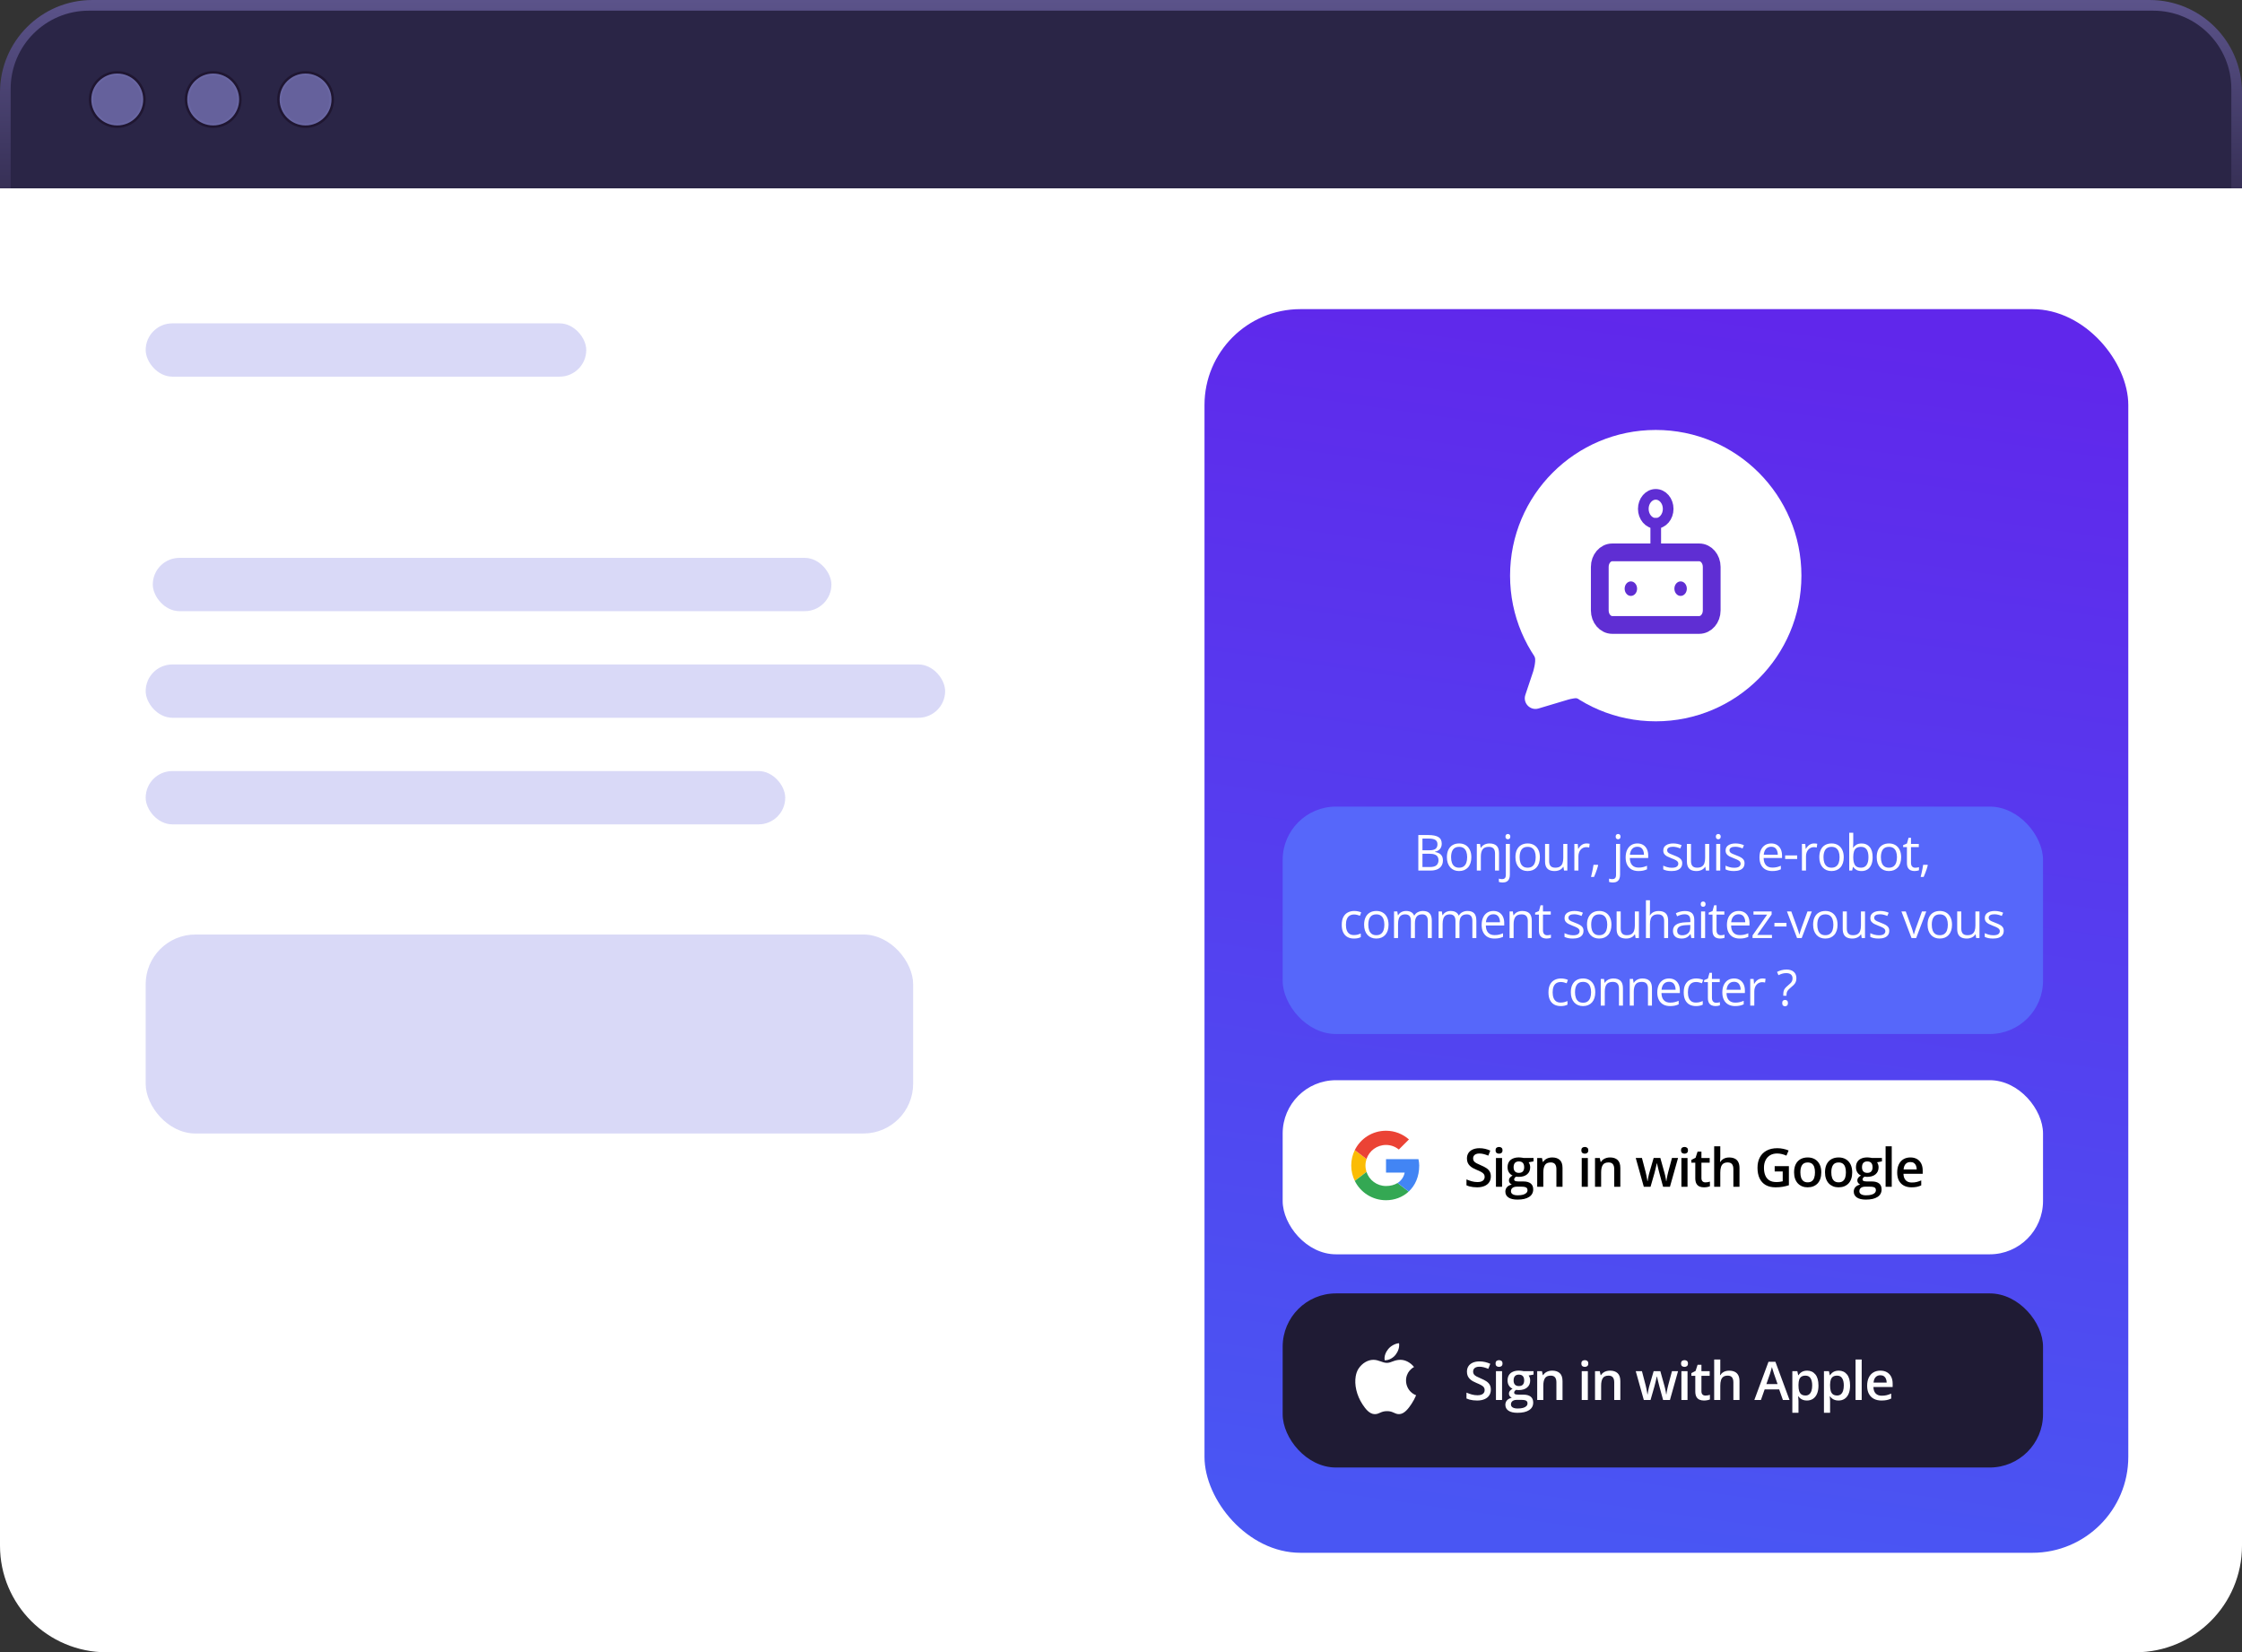 <svg width="631" height="465" viewBox="0 0 631 465" fill="none" xmlns="http://www.w3.org/2000/svg">
<rect x="0" y="0" width="631" height="465" fill="#333333" stroke="none"/>
<path d="M0 26C0 11.641 11.641 0 26 0H605C619.359 0 631 11.641 631 26V53H0V26Z" fill="url(#paint0_linear_22_132)"/>
<path d="M3 25C3 12.85 12.85 3 25 3H606C618.15 3 628 12.85 628 25V53H3V25Z" fill="#2A2546"/>
<circle cx="33" cy="28" r="7.65" fill="url(#paint1_radial_22_132)" stroke="#1F1631" stroke-width="0.7"/>
<circle cx="60" cy="28" r="7.65" fill="url(#paint2_radial_22_132)" stroke="#1F1631" stroke-width="0.7"/>
<circle cx="86" cy="28" r="7.65" fill="url(#paint3_radial_22_132)" stroke="#1F1631" stroke-width="0.7"/>
<path d="M0 53H631V435C631 451.569 617.569 465 601 465H30C13.431 465 0 451.569 0 435V53Z" fill="white"/>
<rect x="41" y="263" width="216" height="56" rx="14" fill="#D9D9F7"/>
<rect x="41" y="91" width="124" height="15" rx="7.5" fill="#D9D9F7"/>
<rect x="43" y="157" width="191" height="15" rx="7.5" fill="#D9D9F7"/>
<rect x="41" y="187" width="225" height="15" rx="7.5" fill="#D9D9F7"/>
<rect x="41" y="217" width="180" height="15" rx="7.5" fill="#D9D9F7"/>
<rect x="339" y="87" width="260" height="350" rx="27" fill="url(#paint4_linear_22_132)"/>
<rect x="361" y="227" width="214" height="64" rx="15" fill="#5667FA"/>
<path d="M399.181 235.006H402.011C403.259 235.006 404.198 235.193 404.827 235.566C405.456 235.94 405.771 236.576 405.771 237.474C405.771 237.861 405.695 238.21 405.545 238.52C405.399 238.825 405.185 239.078 404.902 239.278C404.62 239.479 404.271 239.618 403.856 239.695V239.764C404.294 239.832 404.681 239.957 405.019 240.14C405.356 240.322 405.62 240.577 405.812 240.905C406.003 241.233 406.099 241.65 406.099 242.156C406.099 242.771 405.955 243.291 405.668 243.715C405.385 244.139 404.984 244.46 404.465 244.679C403.945 244.893 403.33 245 402.619 245H399.181V235.006ZM400.343 239.292H402.257C403.127 239.292 403.729 239.148 404.062 238.861C404.399 238.574 404.567 238.155 404.567 237.604C404.567 237.034 404.367 236.624 403.966 236.373C403.569 236.122 402.936 235.997 402.065 235.997H400.343V239.292ZM400.343 240.27V244.009H402.421C403.31 244.009 403.938 243.836 404.308 243.489C404.677 243.138 404.861 242.667 404.861 242.074C404.861 241.696 404.777 241.372 404.608 241.104C404.444 240.835 404.175 240.63 403.802 240.488C403.433 240.342 402.938 240.27 402.318 240.27H400.343ZM414.101 241.24C414.101 241.855 414.021 242.405 413.861 242.888C413.702 243.371 413.472 243.779 413.171 244.111C412.87 244.444 412.505 244.699 412.077 244.877C411.653 245.05 411.172 245.137 410.635 245.137C410.133 245.137 409.673 245.05 409.254 244.877C408.839 244.699 408.479 244.444 408.174 244.111C407.873 243.779 407.638 243.371 407.47 242.888C407.306 242.405 407.224 241.855 407.224 241.24C407.224 240.42 407.363 239.723 407.641 239.148C407.919 238.57 408.315 238.13 408.83 237.829C409.35 237.524 409.967 237.371 410.683 237.371C411.366 237.371 411.963 237.524 412.474 237.829C412.989 238.134 413.387 238.576 413.67 239.155C413.957 239.729 414.101 240.424 414.101 241.24ZM408.399 241.24C408.399 241.842 408.479 242.364 408.639 242.806C408.798 243.248 409.044 243.59 409.377 243.831C409.71 244.073 410.138 244.193 410.662 244.193C411.182 244.193 411.608 244.073 411.94 243.831C412.278 243.59 412.526 243.248 412.685 242.806C412.845 242.364 412.925 241.842 412.925 241.24C412.925 240.643 412.845 240.128 412.685 239.695C412.526 239.258 412.28 238.921 411.947 238.684C411.615 238.447 411.184 238.328 410.655 238.328C409.876 238.328 409.304 238.586 408.939 239.101C408.579 239.616 408.399 240.329 408.399 241.24ZM419.19 237.371C420.079 237.371 420.751 237.59 421.207 238.027C421.663 238.46 421.89 239.158 421.89 240.119V245H420.769V240.194C420.769 239.57 420.626 239.103 420.339 238.793C420.056 238.483 419.621 238.328 419.033 238.328C418.204 238.328 417.62 238.563 417.283 239.032C416.946 239.502 416.777 240.183 416.777 241.076V245H415.642V237.508H416.558L416.729 238.588H416.791C416.95 238.324 417.153 238.103 417.399 237.925C417.645 237.743 417.921 237.606 418.226 237.515C418.532 237.419 418.853 237.371 419.19 237.371ZM422.906 248.363C422.674 248.363 422.471 248.345 422.298 248.309C422.124 248.277 421.974 248.238 421.846 248.192V247.27C421.988 247.315 422.131 247.349 422.277 247.372C422.423 247.399 422.587 247.413 422.769 247.413C423.079 247.413 423.33 247.326 423.521 247.153C423.713 246.98 423.808 246.666 423.808 246.21V237.508H424.943V246.183C424.943 246.638 424.87 247.028 424.724 247.352C424.579 247.68 424.355 247.93 424.054 248.104C423.754 248.277 423.371 248.363 422.906 248.363ZM423.706 235.45C423.706 235.195 423.77 235.008 423.897 234.89C424.029 234.767 424.193 234.705 424.389 234.705C424.576 234.705 424.736 234.767 424.868 234.89C425.005 235.008 425.073 235.195 425.073 235.45C425.073 235.701 425.005 235.888 424.868 236.011C424.736 236.134 424.576 236.195 424.389 236.195C424.193 236.195 424.029 236.134 423.897 236.011C423.77 235.888 423.706 235.701 423.706 235.45ZM433.389 241.24C433.389 241.855 433.31 242.405 433.15 242.888C432.991 243.371 432.76 243.779 432.46 244.111C432.159 244.444 431.794 244.699 431.366 244.877C430.942 245.05 430.461 245.137 429.924 245.137C429.422 245.137 428.962 245.05 428.543 244.877C428.128 244.699 427.768 244.444 427.463 244.111C427.162 243.779 426.927 243.371 426.758 242.888C426.594 242.405 426.512 241.855 426.512 241.24C426.512 240.42 426.651 239.723 426.929 239.148C427.207 238.57 427.604 238.13 428.119 237.829C428.638 237.524 429.256 237.371 429.971 237.371C430.655 237.371 431.252 237.524 431.762 237.829C432.277 238.134 432.676 238.576 432.959 239.155C433.246 239.729 433.389 240.424 433.389 241.24ZM427.688 241.24C427.688 241.842 427.768 242.364 427.927 242.806C428.087 243.248 428.333 243.59 428.666 243.831C428.998 244.073 429.427 244.193 429.951 244.193C430.47 244.193 430.896 244.073 431.229 243.831C431.566 243.59 431.815 243.248 431.974 242.806C432.134 242.364 432.214 241.842 432.214 241.24C432.214 240.643 432.134 240.128 431.974 239.695C431.815 239.258 431.569 238.921 431.236 238.684C430.903 238.447 430.473 238.328 429.944 238.328C429.165 238.328 428.593 238.586 428.228 239.101C427.868 239.616 427.688 240.329 427.688 241.24ZM441.118 237.508V245H440.188L440.024 243.947H439.963C439.808 244.207 439.607 244.426 439.361 244.604C439.115 244.781 438.837 244.913 438.527 245C438.222 245.091 437.896 245.137 437.549 245.137C436.957 245.137 436.46 245.041 436.059 244.85C435.658 244.658 435.355 244.362 435.15 243.961C434.949 243.56 434.849 243.045 434.849 242.416V237.508H435.998V242.334C435.998 242.958 436.139 243.425 436.421 243.735C436.704 244.041 437.135 244.193 437.713 244.193C438.269 244.193 438.712 244.089 439.04 243.879C439.372 243.669 439.612 243.362 439.757 242.956C439.903 242.546 439.976 242.045 439.976 241.452V237.508H441.118ZM446.501 237.371C446.652 237.371 446.809 237.38 446.973 237.398C447.137 237.412 447.283 237.433 447.411 237.46L447.267 238.513C447.144 238.481 447.007 238.456 446.857 238.438C446.707 238.419 446.565 238.41 446.433 238.41C446.132 238.41 445.848 238.472 445.579 238.595C445.314 238.713 445.082 238.886 444.881 239.114C444.681 239.338 444.524 239.609 444.41 239.928C444.296 240.242 444.239 240.593 444.239 240.98V245H443.097V237.508H444.041L444.164 238.889H444.211C444.366 238.611 444.553 238.358 444.772 238.13C444.991 237.897 445.244 237.713 445.531 237.576C445.822 237.439 446.146 237.371 446.501 237.371ZM449.705 243.373L449.793 243.53C449.711 243.863 449.607 244.218 449.479 244.597C449.356 244.975 449.219 245.353 449.069 245.731C448.923 246.114 448.775 246.472 448.624 246.805H447.777C447.872 246.44 447.966 246.055 448.057 245.649C448.148 245.248 448.23 244.852 448.303 244.46C448.381 244.063 448.442 243.701 448.488 243.373H449.705ZM453.923 248.363C453.691 248.363 453.488 248.345 453.315 248.309C453.142 248.277 452.991 248.238 452.864 248.192V247.27C453.005 247.315 453.148 247.349 453.294 247.372C453.44 247.399 453.604 247.413 453.786 247.413C454.096 247.413 454.347 247.326 454.538 247.153C454.73 246.98 454.825 246.666 454.825 246.21V237.508H455.96V246.183C455.96 246.638 455.887 247.028 455.741 247.352C455.596 247.68 455.372 247.93 455.072 248.104C454.771 248.277 454.388 248.363 453.923 248.363ZM454.723 235.45C454.723 235.195 454.787 235.008 454.914 234.89C455.046 234.767 455.211 234.705 455.407 234.705C455.593 234.705 455.753 234.767 455.885 234.89C456.022 235.008 456.09 235.195 456.09 235.45C456.09 235.701 456.022 235.888 455.885 236.011C455.753 236.134 455.593 236.195 455.407 236.195C455.211 236.195 455.046 236.134 454.914 236.011C454.787 235.888 454.723 235.701 454.723 235.45ZM460.831 237.371C461.469 237.371 462.016 237.512 462.472 237.795C462.928 238.077 463.276 238.474 463.518 238.984C463.759 239.49 463.88 240.083 463.88 240.762V241.466H458.705C458.719 242.345 458.938 243.015 459.362 243.476C459.785 243.936 460.382 244.166 461.153 244.166C461.627 244.166 462.046 244.123 462.41 244.036C462.775 243.95 463.153 243.822 463.545 243.653V244.651C463.167 244.82 462.791 244.943 462.417 245.021C462.048 245.098 461.611 245.137 461.105 245.137C460.385 245.137 459.756 244.991 459.218 244.699C458.685 244.403 458.27 243.97 457.974 243.4C457.678 242.831 457.529 242.133 457.529 241.309C457.529 240.502 457.664 239.805 457.933 239.217C458.206 238.624 458.589 238.169 459.081 237.85C459.578 237.531 460.161 237.371 460.831 237.371ZM460.818 238.301C460.211 238.301 459.728 238.499 459.368 238.896C459.008 239.292 458.794 239.846 458.726 240.557H462.691C462.686 240.11 462.615 239.718 462.479 239.381C462.347 239.039 462.144 238.775 461.87 238.588C461.597 238.396 461.246 238.301 460.818 238.301ZM473.451 242.949C473.451 243.428 473.33 243.831 473.089 244.159C472.852 244.483 472.51 244.727 472.064 244.891C471.621 245.055 471.093 245.137 470.478 245.137C469.953 245.137 469.5 245.096 469.117 245.014C468.734 244.932 468.399 244.815 468.112 244.665V243.619C468.418 243.77 468.782 243.906 469.206 244.029C469.63 244.152 470.063 244.214 470.505 244.214C471.152 244.214 471.621 244.109 471.913 243.899C472.205 243.69 472.351 243.405 472.351 243.045C472.351 242.84 472.291 242.66 472.173 242.505C472.059 242.345 471.865 242.193 471.592 242.047C471.318 241.896 470.94 241.732 470.457 241.555C469.979 241.372 469.564 241.192 469.213 241.015C468.867 240.832 468.598 240.611 468.406 240.352C468.219 240.092 468.126 239.755 468.126 239.34C468.126 238.706 468.381 238.221 468.892 237.884C469.407 237.542 470.081 237.371 470.915 237.371C471.366 237.371 471.788 237.417 472.18 237.508C472.576 237.594 472.945 237.713 473.287 237.863L472.904 238.772C472.594 238.64 472.264 238.529 471.913 238.438C471.562 238.346 471.204 238.301 470.84 238.301C470.316 238.301 469.912 238.387 469.63 238.561C469.352 238.734 469.213 238.971 469.213 239.271C469.213 239.504 469.277 239.695 469.404 239.846C469.536 239.996 469.746 240.137 470.033 240.27C470.32 240.402 470.699 240.557 471.168 240.734C471.637 240.908 472.043 241.088 472.385 241.274C472.727 241.457 472.989 241.68 473.171 241.944C473.358 242.204 473.451 242.539 473.451 242.949ZM481.043 237.508V245H480.113L479.949 243.947H479.888C479.733 244.207 479.532 244.426 479.286 244.604C479.04 244.781 478.762 244.913 478.452 245C478.147 245.091 477.821 245.137 477.475 245.137C476.882 245.137 476.385 245.041 475.984 244.85C475.583 244.658 475.28 244.362 475.075 243.961C474.875 243.56 474.774 243.045 474.774 242.416V237.508H475.923V242.334C475.923 242.958 476.064 243.425 476.347 243.735C476.629 244.041 477.06 244.193 477.639 244.193C478.195 244.193 478.637 244.089 478.965 243.879C479.297 243.669 479.537 243.362 479.683 242.956C479.828 242.546 479.901 242.045 479.901 241.452V237.508H481.043ZM484.157 237.508V245H483.022V237.508H484.157ZM483.603 234.705C483.79 234.705 483.95 234.767 484.082 234.89C484.219 235.008 484.287 235.195 484.287 235.45C484.287 235.701 484.219 235.888 484.082 236.011C483.95 236.134 483.79 236.195 483.603 236.195C483.407 236.195 483.243 236.134 483.111 236.011C482.984 235.888 482.92 235.701 482.92 235.45C482.92 235.195 482.984 235.008 483.111 234.89C483.243 234.767 483.407 234.705 483.603 234.705ZM490.99 242.949C490.99 243.428 490.869 243.831 490.628 244.159C490.391 244.483 490.049 244.727 489.602 244.891C489.16 245.055 488.632 245.137 488.016 245.137C487.492 245.137 487.039 245.096 486.656 245.014C486.273 244.932 485.938 244.815 485.651 244.665V243.619C485.957 243.77 486.321 243.906 486.745 244.029C487.169 244.152 487.602 244.214 488.044 244.214C488.691 244.214 489.16 244.109 489.452 243.899C489.744 243.69 489.889 243.405 489.889 243.045C489.889 242.84 489.83 242.66 489.712 242.505C489.598 242.345 489.404 242.193 489.131 242.047C488.857 241.896 488.479 241.732 487.996 241.555C487.517 241.372 487.103 241.192 486.752 241.015C486.405 240.832 486.137 240.611 485.945 240.352C485.758 240.092 485.665 239.755 485.665 239.34C485.665 238.706 485.92 238.221 486.43 237.884C486.945 237.542 487.62 237.371 488.454 237.371C488.905 237.371 489.327 237.417 489.719 237.508C490.115 237.594 490.484 237.713 490.826 237.863L490.443 238.772C490.133 238.64 489.803 238.529 489.452 238.438C489.101 238.346 488.743 238.301 488.379 238.301C487.855 238.301 487.451 238.387 487.169 238.561C486.891 238.734 486.752 238.971 486.752 239.271C486.752 239.504 486.816 239.695 486.943 239.846C487.075 239.996 487.285 240.137 487.572 240.27C487.859 240.402 488.237 240.557 488.707 240.734C489.176 240.908 489.582 241.088 489.924 241.274C490.265 241.457 490.527 241.68 490.71 241.944C490.897 242.204 490.99 242.539 490.99 242.949ZM498.497 237.371C499.135 237.371 499.682 237.512 500.137 237.795C500.593 238.077 500.942 238.474 501.183 238.984C501.425 239.49 501.546 240.083 501.546 240.762V241.466H496.371C496.384 242.345 496.603 243.015 497.027 243.476C497.451 243.936 498.048 244.166 498.818 244.166C499.292 244.166 499.711 244.123 500.076 244.036C500.44 243.95 500.819 243.822 501.211 243.653V244.651C500.832 244.82 500.456 244.943 500.083 245.021C499.714 245.098 499.276 245.137 498.77 245.137C498.05 245.137 497.421 244.991 496.883 244.699C496.35 244.403 495.936 243.97 495.639 243.4C495.343 242.831 495.195 242.133 495.195 241.309C495.195 240.502 495.329 239.805 495.598 239.217C495.872 238.624 496.255 238.169 496.747 237.85C497.243 237.531 497.827 237.371 498.497 237.371ZM498.483 238.301C497.877 238.301 497.394 238.499 497.034 238.896C496.674 239.292 496.46 239.846 496.391 240.557H500.356C500.352 240.11 500.281 239.718 500.144 239.381C500.012 239.039 499.809 238.775 499.536 238.588C499.262 238.396 498.911 238.301 498.483 238.301ZM502.418 241.746V240.734H505.808V241.746H502.418ZM510.549 237.371C510.7 237.371 510.857 237.38 511.021 237.398C511.185 237.412 511.331 237.433 511.458 237.46L511.315 238.513C511.192 238.481 511.055 238.456 510.905 238.438C510.754 238.419 510.613 238.41 510.481 238.41C510.18 238.41 509.895 238.472 509.626 238.595C509.362 238.713 509.13 238.886 508.929 239.114C508.729 239.338 508.571 239.609 508.457 239.928C508.344 240.242 508.287 240.593 508.287 240.98V245H507.145V237.508H508.088L508.211 238.889H508.259C508.414 238.611 508.601 238.358 508.82 238.13C509.039 237.897 509.291 237.713 509.579 237.576C509.87 237.439 510.194 237.371 510.549 237.371ZM518.913 241.24C518.913 241.855 518.834 242.405 518.674 242.888C518.515 243.371 518.285 243.779 517.984 244.111C517.683 244.444 517.318 244.699 516.89 244.877C516.466 245.05 515.985 245.137 515.448 245.137C514.946 245.137 514.486 245.05 514.067 244.877C513.652 244.699 513.292 244.444 512.987 244.111C512.686 243.779 512.451 243.371 512.283 242.888C512.119 242.405 512.037 241.855 512.037 241.24C512.037 240.42 512.176 239.723 512.454 239.148C512.732 238.57 513.128 238.13 513.643 237.829C514.163 237.524 514.78 237.371 515.496 237.371C516.179 237.371 516.776 237.524 517.287 237.829C517.802 238.134 518.2 238.576 518.483 239.155C518.77 239.729 518.913 240.424 518.913 241.24ZM513.212 241.24C513.212 241.842 513.292 242.364 513.452 242.806C513.611 243.248 513.857 243.59 514.19 243.831C514.523 244.073 514.951 244.193 515.475 244.193C515.995 244.193 516.421 244.073 516.753 243.831C517.091 243.59 517.339 243.248 517.498 242.806C517.658 242.364 517.738 241.842 517.738 241.24C517.738 240.643 517.658 240.128 517.498 239.695C517.339 239.258 517.093 238.921 516.76 238.684C516.427 238.447 515.997 238.328 515.468 238.328C514.689 238.328 514.117 238.586 513.752 239.101C513.392 239.616 513.212 240.329 513.212 241.24ZM521.59 234.363V237.022C521.59 237.328 521.581 237.624 521.563 237.911C521.549 238.198 521.538 238.422 521.529 238.581H521.59C521.795 238.244 522.091 237.959 522.479 237.727C522.866 237.494 523.361 237.378 523.962 237.378C524.901 237.378 525.648 237.704 526.204 238.355C526.765 239.003 527.045 239.966 527.045 241.247C527.045 242.09 526.918 242.801 526.662 243.38C526.407 243.959 526.047 244.396 525.582 244.692C525.117 244.989 524.568 245.137 523.935 245.137C523.342 245.137 522.855 245.027 522.472 244.809C522.094 244.585 521.802 244.314 521.597 243.995H521.508L521.276 245H520.455V234.363H521.59ZM523.778 238.328C523.235 238.328 522.805 238.435 522.486 238.649C522.167 238.859 521.937 239.178 521.795 239.606C521.659 240.03 521.59 240.568 521.59 241.22V241.281C521.59 242.225 521.747 242.947 522.062 243.448C522.376 243.945 522.948 244.193 523.778 244.193C524.475 244.193 524.997 243.938 525.343 243.428C525.694 242.917 525.869 242.188 525.869 241.24C525.869 240.274 525.696 239.547 525.35 239.06C525.008 238.572 524.484 238.328 523.778 238.328ZM535.068 241.24C535.068 241.855 534.988 242.405 534.828 242.888C534.669 243.371 534.439 243.779 534.138 244.111C533.837 244.444 533.473 244.699 533.044 244.877C532.62 245.05 532.14 245.137 531.602 245.137C531.1 245.137 530.64 245.05 530.221 244.877C529.806 244.699 529.446 244.444 529.141 244.111C528.84 243.779 528.605 243.371 528.437 242.888C528.273 242.405 528.191 241.855 528.191 241.24C528.191 240.42 528.33 239.723 528.608 239.148C528.886 238.57 529.282 238.13 529.797 237.829C530.317 237.524 530.934 237.371 531.65 237.371C532.333 237.371 532.93 237.524 533.441 237.829C533.956 238.134 534.354 238.576 534.637 239.155C534.924 239.729 535.068 240.424 535.068 241.24ZM529.366 241.24C529.366 241.842 529.446 242.364 529.606 242.806C529.765 243.248 530.011 243.59 530.344 243.831C530.677 244.073 531.105 244.193 531.629 244.193C532.149 244.193 532.575 244.073 532.907 243.831C533.245 243.59 533.493 243.248 533.653 242.806C533.812 242.364 533.892 241.842 533.892 241.24C533.892 240.643 533.812 240.128 533.653 239.695C533.493 239.258 533.247 238.921 532.914 238.684C532.582 238.447 532.151 238.328 531.622 238.328C530.843 238.328 530.271 238.586 529.906 239.101C529.546 239.616 529.366 240.329 529.366 241.24ZM539.029 244.207C539.216 244.207 539.408 244.191 539.604 244.159C539.8 244.127 539.959 244.089 540.082 244.043V244.925C539.95 244.984 539.765 245.034 539.528 245.075C539.296 245.116 539.068 245.137 538.845 245.137C538.448 245.137 538.088 245.068 537.765 244.932C537.441 244.79 537.181 244.553 536.986 244.221C536.794 243.888 536.698 243.428 536.698 242.84V238.396H535.632V237.843L536.705 237.398L537.156 235.771H537.84V237.508H540.034V238.396H537.84V242.806C537.84 243.275 537.947 243.626 538.161 243.858C538.38 244.091 538.669 244.207 539.029 244.207ZM542.479 243.373L542.567 243.53C542.485 243.863 542.381 244.218 542.253 244.597C542.13 244.975 541.993 245.353 541.843 245.731C541.697 246.114 541.549 246.472 541.399 246.805H540.551C540.647 246.44 540.74 246.055 540.831 245.649C540.922 245.248 541.004 244.852 541.077 244.46C541.155 244.063 541.216 243.701 541.262 243.373H542.479ZM381.048 264.137C380.373 264.137 379.779 263.998 379.264 263.72C378.749 263.442 378.348 263.018 378.061 262.448C377.774 261.879 377.63 261.161 377.63 260.295C377.63 259.388 377.78 258.647 378.081 258.073C378.386 257.494 378.806 257.066 379.339 256.788C379.872 256.51 380.478 256.371 381.157 256.371C381.531 256.371 381.891 256.41 382.237 256.487C382.588 256.56 382.875 256.654 383.099 256.768L382.757 257.718C382.529 257.627 382.265 257.545 381.964 257.472C381.668 257.399 381.39 257.362 381.13 257.362C380.61 257.362 380.177 257.474 379.831 257.697C379.489 257.921 379.232 258.249 379.059 258.682C378.89 259.115 378.806 259.648 378.806 260.281C378.806 260.887 378.888 261.405 379.052 261.833C379.22 262.261 379.469 262.59 379.797 262.817C380.13 263.041 380.544 263.152 381.041 263.152C381.438 263.152 381.795 263.111 382.114 263.029C382.433 262.943 382.723 262.842 382.982 262.729V263.74C382.732 263.868 382.452 263.966 382.142 264.034C381.836 264.103 381.472 264.137 381.048 264.137ZM390.8 260.24C390.8 260.855 390.72 261.405 390.561 261.888C390.401 262.371 390.171 262.779 389.87 263.111C389.569 263.444 389.205 263.699 388.776 263.877C388.353 264.05 387.872 264.137 387.334 264.137C386.833 264.137 386.372 264.05 385.953 263.877C385.538 263.699 385.178 263.444 384.873 263.111C384.572 262.779 384.338 262.371 384.169 261.888C384.005 261.405 383.923 260.855 383.923 260.24C383.923 259.42 384.062 258.723 384.34 258.148C384.618 257.57 385.014 257.13 385.529 256.829C386.049 256.524 386.666 256.371 387.382 256.371C388.065 256.371 388.662 256.524 389.173 256.829C389.688 257.134 390.087 257.576 390.369 258.155C390.656 258.729 390.8 259.424 390.8 260.24ZM385.099 260.24C385.099 260.842 385.178 261.364 385.338 261.806C385.497 262.248 385.743 262.59 386.076 262.831C386.409 263.073 386.837 263.193 387.361 263.193C387.881 263.193 388.307 263.073 388.64 262.831C388.977 262.59 389.225 262.248 389.385 261.806C389.544 261.364 389.624 260.842 389.624 260.24C389.624 259.643 389.544 259.128 389.385 258.695C389.225 258.258 388.979 257.921 388.646 257.684C388.314 257.447 387.883 257.328 387.354 257.328C386.575 257.328 386.003 257.586 385.639 258.101C385.279 258.616 385.099 259.329 385.099 260.24ZM400.476 256.371C401.301 256.371 401.923 256.588 402.343 257.021C402.762 257.449 402.972 258.139 402.972 259.092V264H401.851V259.146C401.851 258.54 401.718 258.087 401.454 257.786C401.194 257.481 400.807 257.328 400.292 257.328C399.567 257.328 399.041 257.538 398.713 257.957C398.385 258.376 398.221 258.994 398.221 259.81V264H397.093V259.146C397.093 258.741 397.033 258.404 396.915 258.135C396.801 257.866 396.628 257.665 396.395 257.533C396.168 257.396 395.878 257.328 395.527 257.328C395.031 257.328 394.632 257.431 394.331 257.636C394.03 257.841 393.811 258.146 393.675 258.552C393.543 258.953 393.476 259.447 393.476 260.035V264H392.342V256.508H393.258L393.429 257.567H393.49C393.641 257.308 393.83 257.089 394.058 256.911C394.285 256.733 394.541 256.599 394.823 256.508C395.106 256.417 395.406 256.371 395.726 256.371C396.295 256.371 396.771 256.478 397.154 256.692C397.542 256.902 397.822 257.223 397.995 257.656H398.057C398.303 257.223 398.64 256.902 399.068 256.692C399.497 256.478 399.966 256.371 400.476 256.371ZM413.017 256.371C413.842 256.371 414.464 256.588 414.884 257.021C415.303 257.449 415.513 258.139 415.513 259.092V264H414.391V259.146C414.391 258.54 414.259 258.087 413.995 257.786C413.735 257.481 413.348 257.328 412.833 257.328C412.108 257.328 411.582 257.538 411.254 257.957C410.926 258.376 410.762 258.994 410.762 259.81V264H409.634V259.146C409.634 258.741 409.574 258.404 409.456 258.135C409.342 257.866 409.169 257.665 408.936 257.533C408.708 257.396 408.419 257.328 408.068 257.328C407.571 257.328 407.173 257.431 406.872 257.636C406.571 257.841 406.352 258.146 406.216 258.552C406.083 258.953 406.017 259.447 406.017 260.035V264H404.883V256.508H405.799L405.97 257.567H406.031C406.181 257.308 406.371 257.089 406.598 256.911C406.826 256.733 407.082 256.599 407.364 256.508C407.647 256.417 407.947 256.371 408.266 256.371C408.836 256.371 409.312 256.478 409.695 256.692C410.083 256.902 410.363 257.223 410.536 257.656H410.597C410.844 257.223 411.181 256.902 411.609 256.692C412.038 256.478 412.507 256.371 413.017 256.371ZM420.308 256.371C420.946 256.371 421.493 256.512 421.949 256.795C422.405 257.077 422.753 257.474 422.995 257.984C423.236 258.49 423.357 259.083 423.357 259.762V260.466H418.182C418.196 261.345 418.415 262.015 418.839 262.476C419.262 262.936 419.859 263.166 420.63 263.166C421.104 263.166 421.523 263.123 421.887 263.036C422.252 262.95 422.63 262.822 423.022 262.653V263.651C422.644 263.82 422.268 263.943 421.894 264.021C421.525 264.098 421.088 264.137 420.582 264.137C419.862 264.137 419.233 263.991 418.695 263.699C418.162 263.403 417.747 262.97 417.451 262.4C417.155 261.831 417.007 261.133 417.007 260.309C417.007 259.502 417.141 258.805 417.41 258.217C417.683 257.624 418.066 257.169 418.558 256.85C419.055 256.531 419.638 256.371 420.308 256.371ZM420.295 257.301C419.689 257.301 419.205 257.499 418.845 257.896C418.485 258.292 418.271 258.846 418.203 259.557H422.168C422.163 259.11 422.093 258.718 421.956 258.381C421.824 258.039 421.621 257.775 421.347 257.588C421.074 257.396 420.723 257.301 420.295 257.301ZM428.413 256.371C429.301 256.371 429.974 256.59 430.429 257.027C430.885 257.46 431.113 258.158 431.113 259.119V264H429.992V259.194C429.992 258.57 429.848 258.103 429.561 257.793C429.279 257.483 428.843 257.328 428.256 257.328C427.426 257.328 426.843 257.563 426.506 258.032C426.168 258.502 426 259.183 426 260.076V264H424.865V256.508H425.781L425.952 257.588H426.013C426.173 257.324 426.376 257.103 426.622 256.925C426.868 256.743 427.144 256.606 427.449 256.515C427.754 256.419 428.076 256.371 428.413 256.371ZM435.451 263.207C435.638 263.207 435.829 263.191 436.025 263.159C436.221 263.127 436.38 263.089 436.504 263.043V263.925C436.371 263.984 436.187 264.034 435.95 264.075C435.717 264.116 435.49 264.137 435.266 264.137C434.87 264.137 434.51 264.068 434.186 263.932C433.863 263.79 433.603 263.553 433.407 263.221C433.215 262.888 433.12 262.428 433.12 261.84V257.396H432.053V256.843L433.127 256.398L433.578 254.771H434.261V256.508H436.456V257.396H434.261V261.806C434.261 262.275 434.368 262.626 434.583 262.858C434.801 263.091 435.091 263.207 435.451 263.207ZM445.664 261.949C445.664 262.428 445.544 262.831 445.302 263.159C445.065 263.483 444.723 263.727 444.277 263.891C443.835 264.055 443.306 264.137 442.691 264.137C442.167 264.137 441.713 264.096 441.331 264.014C440.948 263.932 440.613 263.815 440.326 263.665V262.619C440.631 262.77 440.996 262.906 441.419 263.029C441.843 263.152 442.276 263.214 442.718 263.214C443.365 263.214 443.835 263.109 444.126 262.899C444.418 262.69 444.564 262.405 444.564 262.045C444.564 261.84 444.505 261.66 444.386 261.505C444.272 261.345 444.079 261.193 443.805 261.047C443.532 260.896 443.153 260.732 442.67 260.555C442.192 260.372 441.777 260.192 441.426 260.015C441.08 259.832 440.811 259.611 440.62 259.352C440.433 259.092 440.339 258.755 440.339 258.34C440.339 257.706 440.595 257.221 441.105 256.884C441.62 256.542 442.294 256.371 443.128 256.371C443.58 256.371 444.001 256.417 444.393 256.508C444.789 256.594 445.159 256.713 445.5 256.863L445.118 257.772C444.808 257.64 444.477 257.529 444.126 257.438C443.775 257.346 443.418 257.301 443.053 257.301C442.529 257.301 442.126 257.387 441.843 257.561C441.565 257.734 441.426 257.971 441.426 258.271C441.426 258.504 441.49 258.695 441.618 258.846C441.75 258.996 441.959 259.137 442.247 259.27C442.534 259.402 442.912 259.557 443.381 259.734C443.851 259.908 444.256 260.088 444.598 260.274C444.94 260.457 445.202 260.68 445.384 260.944C445.571 261.204 445.664 261.539 445.664 261.949ZM453.53 260.24C453.53 260.855 453.45 261.405 453.29 261.888C453.131 262.371 452.901 262.779 452.6 263.111C452.299 263.444 451.935 263.699 451.506 263.877C451.082 264.05 450.602 264.137 450.064 264.137C449.563 264.137 449.102 264.05 448.683 263.877C448.268 263.699 447.908 263.444 447.603 263.111C447.302 262.779 447.067 262.371 446.899 261.888C446.735 261.405 446.653 260.855 446.653 260.24C446.653 259.42 446.792 258.723 447.07 258.148C447.348 257.57 447.744 257.13 448.259 256.829C448.779 256.524 449.396 256.371 450.112 256.371C450.795 256.371 451.392 256.524 451.903 256.829C452.418 257.134 452.816 257.576 453.099 258.155C453.386 258.729 453.53 259.424 453.53 260.24ZM447.828 260.24C447.828 260.842 447.908 261.364 448.068 261.806C448.227 262.248 448.473 262.59 448.806 262.831C449.139 263.073 449.567 263.193 450.091 263.193C450.611 263.193 451.037 263.073 451.369 262.831C451.707 262.59 451.955 262.248 452.115 261.806C452.274 261.364 452.354 260.842 452.354 260.24C452.354 259.643 452.274 259.128 452.115 258.695C451.955 258.258 451.709 257.921 451.376 257.684C451.044 257.447 450.613 257.328 450.084 257.328C449.305 257.328 448.733 257.586 448.369 258.101C448.008 258.616 447.828 259.329 447.828 260.24ZM461.258 256.508V264H460.328L460.164 262.947H460.103C459.948 263.207 459.747 263.426 459.501 263.604C459.255 263.781 458.977 263.913 458.667 264C458.362 264.091 458.036 264.137 457.69 264.137C457.097 264.137 456.601 264.041 456.199 263.85C455.798 263.658 455.495 263.362 455.29 262.961C455.09 262.56 454.99 262.045 454.99 261.416V256.508H456.138V261.334C456.138 261.958 456.279 262.425 456.562 262.735C456.844 263.041 457.275 263.193 457.854 263.193C458.41 263.193 458.852 263.089 459.18 262.879C459.513 262.669 459.752 262.362 459.898 261.956C460.044 261.546 460.116 261.045 460.116 260.452V256.508H461.258ZM464.372 253.363V256.542C464.372 256.724 464.368 256.909 464.359 257.096C464.349 257.278 464.334 257.447 464.311 257.602H464.386C464.541 257.337 464.737 257.116 464.974 256.938C465.215 256.756 465.489 256.619 465.794 256.528C466.099 256.433 466.423 256.385 466.765 256.385C467.366 256.385 467.868 256.48 468.269 256.672C468.674 256.863 468.977 257.16 469.178 257.561C469.383 257.962 469.486 258.481 469.486 259.119V264H468.364V259.194C468.364 258.57 468.221 258.103 467.934 257.793C467.651 257.483 467.216 257.328 466.628 257.328C466.072 257.328 465.628 257.435 465.295 257.649C464.967 257.859 464.73 258.169 464.584 258.579C464.443 258.989 464.372 259.491 464.372 260.083V264H463.237V253.363H464.372ZM474.206 256.385C475.099 256.385 475.762 256.585 476.195 256.986C476.628 257.387 476.845 258.028 476.845 258.907V264H476.018L475.799 262.893H475.744C475.535 263.166 475.316 263.396 475.088 263.583C474.86 263.765 474.596 263.904 474.295 264C473.999 264.091 473.634 264.137 473.201 264.137C472.746 264.137 472.34 264.057 471.984 263.897C471.634 263.738 471.356 263.496 471.151 263.173C470.95 262.849 470.85 262.439 470.85 261.942C470.85 261.195 471.146 260.621 471.738 260.22C472.331 259.819 473.233 259.6 474.445 259.563L475.737 259.509V259.051C475.737 258.404 475.598 257.95 475.32 257.69C475.042 257.431 474.651 257.301 474.145 257.301C473.753 257.301 473.379 257.358 473.024 257.472C472.668 257.586 472.331 257.72 472.012 257.875L471.663 257.014C472 256.84 472.388 256.692 472.825 256.569C473.263 256.446 473.723 256.385 474.206 256.385ZM475.724 260.309L474.582 260.356C473.648 260.393 472.989 260.546 472.607 260.814C472.224 261.083 472.032 261.464 472.032 261.956C472.032 262.384 472.162 262.701 472.422 262.906C472.682 263.111 473.026 263.214 473.454 263.214C474.12 263.214 474.664 263.029 475.088 262.66C475.512 262.291 475.724 261.737 475.724 260.999V260.309ZM479.897 256.508V264H478.763V256.508H479.897ZM479.344 253.705C479.531 253.705 479.69 253.767 479.822 253.89C479.959 254.008 480.027 254.195 480.027 254.45C480.027 254.701 479.959 254.888 479.822 255.011C479.69 255.134 479.531 255.195 479.344 255.195C479.148 255.195 478.984 255.134 478.852 255.011C478.724 254.888 478.66 254.701 478.66 254.45C478.66 254.195 478.724 254.008 478.852 253.89C478.984 253.767 479.148 253.705 479.344 253.705ZM484.304 263.207C484.491 263.207 484.682 263.191 484.878 263.159C485.074 263.127 485.233 263.089 485.356 263.043V263.925C485.224 263.984 485.04 264.034 484.803 264.075C484.57 264.116 484.342 264.137 484.119 264.137C483.723 264.137 483.363 264.068 483.039 263.932C482.715 263.79 482.456 263.553 482.26 263.221C482.068 262.888 481.973 262.428 481.973 261.84V257.396H480.906V256.843L481.979 256.398L482.431 254.771H483.114V256.508H485.309V257.396H483.114V261.806C483.114 262.275 483.221 262.626 483.436 262.858C483.654 263.091 483.944 263.207 484.304 263.207ZM489.339 256.371C489.977 256.371 490.524 256.512 490.979 256.795C491.435 257.077 491.784 257.474 492.025 257.984C492.267 258.49 492.388 259.083 492.388 259.762V260.466H487.213C487.226 261.345 487.445 262.015 487.869 262.476C488.293 262.936 488.89 263.166 489.66 263.166C490.134 263.166 490.553 263.123 490.918 263.036C491.282 262.95 491.661 262.822 492.053 262.653V263.651C491.674 263.82 491.298 263.943 490.925 264.021C490.556 264.098 490.118 264.137 489.612 264.137C488.892 264.137 488.263 263.991 487.725 263.699C487.192 263.403 486.778 262.97 486.481 262.4C486.185 261.831 486.037 261.133 486.037 260.309C486.037 259.502 486.171 258.805 486.44 258.217C486.714 257.624 487.097 257.169 487.589 256.85C488.085 256.531 488.669 256.371 489.339 256.371ZM489.325 257.301C488.719 257.301 488.236 257.499 487.876 257.896C487.516 258.292 487.302 258.846 487.233 259.557H491.198C491.194 259.11 491.123 258.718 490.986 258.381C490.854 258.039 490.651 257.775 490.378 257.588C490.104 257.396 489.753 257.301 489.325 257.301ZM498.708 264H493.246V263.248L497.354 257.396H493.506V256.508H498.619V257.349L494.565 263.118H498.708V264ZM499.402 260.746V259.734H502.793V260.746H499.402ZM505.777 264L502.933 256.508H504.15L505.798 261.04C505.911 261.35 506.028 261.692 506.146 262.065C506.265 262.439 506.347 262.74 506.392 262.968H506.44C506.495 262.74 506.586 262.439 506.714 262.065C506.841 261.687 506.957 261.345 507.062 261.04L508.71 256.508H509.926L507.076 264H505.777ZM517.169 260.24C517.169 260.855 517.09 261.405 516.93 261.888C516.771 262.371 516.541 262.779 516.24 263.111C515.939 263.444 515.574 263.699 515.146 263.877C514.722 264.05 514.241 264.137 513.704 264.137C513.202 264.137 512.742 264.05 512.323 263.877C511.908 263.699 511.548 263.444 511.243 263.111C510.942 262.779 510.707 262.371 510.539 261.888C510.375 261.405 510.293 260.855 510.293 260.24C510.293 259.42 510.432 258.723 510.71 258.148C510.988 257.57 511.384 257.13 511.899 256.829C512.419 256.524 513.036 256.371 513.752 256.371C514.435 256.371 515.032 256.524 515.543 256.829C516.058 257.134 516.456 257.576 516.739 258.155C517.026 258.729 517.169 259.424 517.169 260.24ZM511.468 260.24C511.468 260.842 511.548 261.364 511.708 261.806C511.867 262.248 512.113 262.59 512.446 262.831C512.779 263.073 513.207 263.193 513.731 263.193C514.251 263.193 514.677 263.073 515.009 262.831C515.347 262.59 515.595 262.248 515.754 261.806C515.914 261.364 515.994 260.842 515.994 260.24C515.994 259.643 515.914 259.128 515.754 258.695C515.595 258.258 515.349 257.921 515.016 257.684C514.683 257.447 514.253 257.328 513.724 257.328C512.945 257.328 512.373 257.586 512.008 258.101C511.648 258.616 511.468 259.329 511.468 260.24ZM524.898 256.508V264H523.968L523.804 262.947H523.743C523.588 263.207 523.387 263.426 523.141 263.604C522.895 263.781 522.617 263.913 522.307 264C522.002 264.091 521.676 264.137 521.33 264.137C520.737 264.137 520.24 264.041 519.839 263.85C519.438 263.658 519.135 263.362 518.93 262.961C518.73 262.56 518.629 262.045 518.629 261.416V256.508H519.778V261.334C519.778 261.958 519.919 262.425 520.202 262.735C520.484 263.041 520.915 263.193 521.494 263.193C522.05 263.193 522.492 263.089 522.82 262.879C523.152 262.669 523.392 262.362 523.538 261.956C523.683 261.546 523.756 261.045 523.756 260.452V256.508H524.898ZM531.724 261.949C531.724 262.428 531.603 262.831 531.362 263.159C531.125 263.483 530.783 263.727 530.336 263.891C529.894 264.055 529.366 264.137 528.75 264.137C528.226 264.137 527.773 264.096 527.39 264.014C527.007 263.932 526.672 263.815 526.385 263.665V262.619C526.69 262.77 527.055 262.906 527.479 263.029C527.903 263.152 528.336 263.214 528.778 263.214C529.425 263.214 529.894 263.109 530.186 262.899C530.478 262.69 530.623 262.405 530.623 262.045C530.623 261.84 530.564 261.66 530.446 261.505C530.332 261.345 530.138 261.193 529.865 261.047C529.591 260.896 529.213 260.732 528.73 260.555C528.251 260.372 527.837 260.192 527.486 260.015C527.139 259.832 526.87 259.611 526.679 259.352C526.492 259.092 526.399 258.755 526.399 258.34C526.399 257.706 526.654 257.221 527.164 256.884C527.679 256.542 528.354 256.371 529.188 256.371C529.639 256.371 530.061 256.417 530.453 256.508C530.849 256.594 531.218 256.713 531.56 256.863L531.177 257.772C530.867 257.64 530.537 257.529 530.186 257.438C529.835 257.346 529.477 257.301 529.113 257.301C528.589 257.301 528.185 257.387 527.903 257.561C527.625 257.734 527.486 257.971 527.486 258.271C527.486 258.504 527.55 258.695 527.677 258.846C527.809 258.996 528.019 259.137 528.306 259.27C528.593 259.402 528.971 259.557 529.441 259.734C529.91 259.908 530.316 260.088 530.658 260.274C530.999 260.457 531.261 260.68 531.444 260.944C531.631 261.204 531.724 261.539 531.724 261.949ZM537.993 264L535.15 256.508H536.366L538.014 261.04C538.128 261.35 538.244 261.692 538.363 262.065C538.481 262.439 538.563 262.74 538.609 262.968H538.656C538.711 262.74 538.802 262.439 538.93 262.065C539.058 261.687 539.174 261.345 539.279 261.04L540.926 256.508H542.143L539.292 264H537.993ZM549.386 260.24C549.386 260.855 549.306 261.405 549.147 261.888C548.987 262.371 548.757 262.779 548.456 263.111C548.155 263.444 547.791 263.699 547.362 263.877C546.939 264.05 546.458 264.137 545.92 264.137C545.419 264.137 544.958 264.05 544.539 263.877C544.125 263.699 543.764 263.444 543.459 263.111C543.158 262.779 542.924 262.371 542.755 261.888C542.591 261.405 542.509 260.855 542.509 260.24C542.509 259.42 542.648 258.723 542.926 258.148C543.204 257.57 543.6 257.13 544.115 256.829C544.635 256.524 545.252 256.371 545.968 256.371C546.652 256.371 547.249 256.524 547.759 256.829C548.274 257.134 548.673 257.576 548.955 258.155C549.242 258.729 549.386 259.424 549.386 260.24ZM543.685 260.24C543.685 260.842 543.764 261.364 543.924 261.806C544.083 262.248 544.33 262.59 544.662 262.831C544.995 263.073 545.423 263.193 545.947 263.193C546.467 263.193 546.893 263.073 547.226 262.831C547.563 262.59 547.811 262.248 547.971 261.806C548.13 261.364 548.21 260.842 548.21 260.24C548.21 259.643 548.13 259.128 547.971 258.695C547.811 258.258 547.565 257.921 547.233 257.684C546.9 257.447 546.469 257.328 545.941 257.328C545.161 257.328 544.589 257.586 544.225 258.101C543.865 258.616 543.685 259.329 543.685 260.24ZM557.114 256.508V264H556.185L556.021 262.947H555.959C555.804 263.207 555.604 263.426 555.357 263.604C555.111 263.781 554.833 263.913 554.524 264C554.218 264.091 553.892 264.137 553.546 264.137C552.954 264.137 552.457 264.041 552.056 263.85C551.655 263.658 551.352 263.362 551.147 262.961C550.946 262.56 550.846 262.045 550.846 261.416V256.508H551.994V261.334C551.994 261.958 552.135 262.425 552.418 262.735C552.701 263.041 553.131 263.193 553.71 263.193C554.266 263.193 554.708 263.089 555.036 262.879C555.369 262.669 555.608 262.362 555.754 261.956C555.9 261.546 555.973 261.045 555.973 260.452V256.508H557.114ZM563.94 261.949C563.94 262.428 563.82 262.831 563.578 263.159C563.341 263.483 562.999 263.727 562.553 263.891C562.111 264.055 561.582 264.137 560.967 264.137C560.443 264.137 559.989 264.096 559.606 264.014C559.224 263.932 558.889 263.815 558.602 263.665V262.619C558.907 262.77 559.271 262.906 559.695 263.029C560.119 263.152 560.552 263.214 560.994 263.214C561.641 263.214 562.111 263.109 562.402 262.899C562.694 262.69 562.84 262.405 562.84 262.045C562.84 261.84 562.781 261.66 562.662 261.505C562.548 261.345 562.354 261.193 562.081 261.047C561.808 260.896 561.429 260.732 560.946 260.555C560.468 260.372 560.053 260.192 559.702 260.015C559.356 259.832 559.087 259.611 558.896 259.352C558.709 259.092 558.615 258.755 558.615 258.34C558.615 257.706 558.87 257.221 559.381 256.884C559.896 256.542 560.57 256.371 561.404 256.371C561.855 256.371 562.277 256.417 562.669 256.508C563.065 256.594 563.435 256.713 563.776 256.863L563.394 257.772C563.084 257.64 562.753 257.529 562.402 257.438C562.051 257.346 561.694 257.301 561.329 257.301C560.805 257.301 560.402 257.387 560.119 257.561C559.841 257.734 559.702 257.971 559.702 258.271C559.702 258.504 559.766 258.695 559.894 258.846C560.026 258.996 560.235 259.137 560.522 259.27C560.81 259.402 561.188 259.557 561.657 259.734C562.127 259.908 562.532 260.088 562.874 260.274C563.216 260.457 563.478 260.68 563.66 260.944C563.847 261.204 563.94 261.539 563.94 261.949ZM439.227 283.137C438.552 283.137 437.958 282.998 437.443 282.72C436.928 282.442 436.527 282.018 436.24 281.448C435.953 280.879 435.809 280.161 435.809 279.295C435.809 278.388 435.959 277.647 436.26 277.073C436.565 276.494 436.985 276.066 437.518 275.788C438.051 275.51 438.657 275.371 439.336 275.371C439.71 275.371 440.07 275.41 440.416 275.487C440.767 275.56 441.054 275.654 441.278 275.768L440.936 276.718C440.708 276.627 440.444 276.545 440.143 276.472C439.847 276.399 439.569 276.362 439.309 276.362C438.789 276.362 438.357 276.474 438.01 276.697C437.668 276.921 437.411 277.249 437.238 277.682C437.069 278.115 436.985 278.648 436.985 279.281C436.985 279.887 437.067 280.405 437.231 280.833C437.399 281.261 437.648 281.59 437.976 281.817C438.309 282.041 438.723 282.152 439.22 282.152C439.617 282.152 439.974 282.111 440.293 282.029C440.612 281.943 440.902 281.842 441.162 281.729V282.74C440.911 282.868 440.631 282.966 440.321 283.034C440.015 283.103 439.651 283.137 439.227 283.137ZM448.979 279.24C448.979 279.855 448.899 280.405 448.74 280.888C448.58 281.371 448.35 281.779 448.049 282.111C447.748 282.444 447.384 282.699 446.955 282.877C446.532 283.05 446.051 283.137 445.513 283.137C445.012 283.137 444.551 283.05 444.132 282.877C443.717 282.699 443.357 282.444 443.052 282.111C442.751 281.779 442.517 281.371 442.348 280.888C442.184 280.405 442.102 279.855 442.102 279.24C442.102 278.42 442.241 277.723 442.519 277.148C442.797 276.57 443.193 276.13 443.708 275.829C444.228 275.524 444.845 275.371 445.561 275.371C446.244 275.371 446.841 275.524 447.352 275.829C447.867 276.134 448.266 276.576 448.548 277.155C448.835 277.729 448.979 278.424 448.979 279.24ZM443.278 279.24C443.278 279.842 443.357 280.364 443.517 280.806C443.676 281.248 443.923 281.59 444.255 281.831C444.588 282.073 445.016 282.193 445.54 282.193C446.06 282.193 446.486 282.073 446.819 281.831C447.156 281.59 447.404 281.248 447.564 280.806C447.723 280.364 447.803 279.842 447.803 279.24C447.803 278.643 447.723 278.128 447.564 277.695C447.404 277.258 447.158 276.921 446.826 276.684C446.493 276.447 446.062 276.328 445.534 276.328C444.754 276.328 444.182 276.586 443.818 277.101C443.458 277.616 443.278 278.329 443.278 279.24ZM454.069 275.371C454.957 275.371 455.629 275.59 456.085 276.027C456.541 276.46 456.769 277.158 456.769 278.119V283H455.648V278.194C455.648 277.57 455.504 277.103 455.217 276.793C454.934 276.483 454.499 276.328 453.911 276.328C453.082 276.328 452.499 276.563 452.161 277.032C451.824 277.502 451.656 278.183 451.656 279.076V283H450.521V275.508H451.437L451.608 276.588H451.669C451.829 276.324 452.031 276.103 452.278 275.925C452.524 275.743 452.799 275.606 453.105 275.515C453.41 275.419 453.731 275.371 454.069 275.371ZM462.235 275.371C463.123 275.371 463.795 275.59 464.251 276.027C464.707 276.46 464.935 277.158 464.935 278.119V283H463.814V278.194C463.814 277.57 463.67 277.103 463.383 276.793C463.1 276.483 462.665 276.328 462.077 276.328C461.248 276.328 460.665 276.563 460.327 277.032C459.99 277.502 459.821 278.183 459.821 279.076V283H458.687V275.508H459.603L459.774 276.588H459.835C459.995 276.324 460.197 276.103 460.444 275.925C460.69 275.743 460.965 275.606 461.271 275.515C461.576 275.419 461.897 275.371 462.235 275.371ZM469.737 275.371C470.375 275.371 470.922 275.512 471.378 275.795C471.834 276.077 472.182 276.474 472.424 276.984C472.665 277.49 472.786 278.083 472.786 278.762V279.466H467.611C467.625 280.345 467.844 281.015 468.268 281.476C468.691 281.936 469.288 282.166 470.059 282.166C470.533 282.166 470.952 282.123 471.316 282.036C471.681 281.95 472.059 281.822 472.451 281.653V282.651C472.073 282.82 471.697 282.943 471.323 283.021C470.954 283.098 470.517 283.137 470.011 283.137C469.291 283.137 468.662 282.991 468.124 282.699C467.591 282.403 467.176 281.97 466.88 281.4C466.584 280.831 466.436 280.133 466.436 279.309C466.436 278.502 466.57 277.805 466.839 277.217C467.112 276.624 467.495 276.169 467.987 275.85C468.484 275.531 469.067 275.371 469.737 275.371ZM469.724 276.301C469.118 276.301 468.635 276.499 468.274 276.896C467.914 277.292 467.7 277.846 467.632 278.557H471.597C471.592 278.11 471.522 277.718 471.385 277.381C471.253 277.039 471.05 276.775 470.776 276.588C470.503 276.396 470.152 276.301 469.724 276.301ZM477.295 283.137C476.62 283.137 476.026 282.998 475.511 282.72C474.996 282.442 474.595 282.018 474.308 281.448C474.021 280.879 473.877 280.161 473.877 279.295C473.877 278.388 474.027 277.647 474.328 277.073C474.633 276.494 475.053 276.066 475.586 275.788C476.119 275.51 476.725 275.371 477.404 275.371C477.778 275.371 478.138 275.41 478.484 275.487C478.835 275.56 479.122 275.654 479.346 275.768L479.004 276.718C478.776 276.627 478.512 276.545 478.211 276.472C477.915 276.399 477.637 276.362 477.377 276.362C476.857 276.362 476.424 276.474 476.078 276.697C475.736 276.921 475.479 277.249 475.306 277.682C475.137 278.115 475.053 278.648 475.053 279.281C475.053 279.887 475.135 280.405 475.299 280.833C475.467 281.261 475.716 281.59 476.044 281.817C476.377 282.041 476.791 282.152 477.288 282.152C477.685 282.152 478.042 282.111 478.361 282.029C478.68 281.943 478.97 281.842 479.229 281.729V282.74C478.979 282.868 478.699 282.966 478.389 283.034C478.083 283.103 477.719 283.137 477.295 283.137ZM483.007 282.207C483.194 282.207 483.385 282.191 483.581 282.159C483.777 282.127 483.936 282.089 484.059 282.043V282.925C483.927 282.984 483.743 283.034 483.506 283.075C483.273 283.116 483.045 283.137 482.822 283.137C482.426 283.137 482.066 283.068 481.742 282.932C481.419 282.79 481.159 282.553 480.963 282.221C480.771 281.888 480.676 281.428 480.676 280.84V276.396H479.609V275.843L480.683 275.398L481.134 273.771H481.817V275.508H484.012V276.396H481.817V280.806C481.817 281.275 481.924 281.626 482.139 281.858C482.357 282.091 482.647 282.207 483.007 282.207ZM488.042 275.371C488.68 275.371 489.227 275.512 489.682 275.795C490.138 276.077 490.487 276.474 490.728 276.984C490.97 277.49 491.091 278.083 491.091 278.762V279.466H485.916C485.93 280.345 486.148 281.015 486.572 281.476C486.996 281.936 487.593 282.166 488.363 282.166C488.837 282.166 489.256 282.123 489.621 282.036C489.986 281.95 490.364 281.822 490.756 281.653V282.651C490.377 282.82 490.001 282.943 489.628 283.021C489.259 283.098 488.821 283.137 488.315 283.137C487.595 283.137 486.966 282.991 486.429 282.699C485.895 282.403 485.481 281.97 485.184 281.4C484.888 280.831 484.74 280.133 484.74 279.309C484.74 278.502 484.875 277.805 485.143 277.217C485.417 276.624 485.8 276.169 486.292 275.85C486.789 275.531 487.372 275.371 488.042 275.371ZM488.028 276.301C487.422 276.301 486.939 276.499 486.579 276.896C486.219 277.292 486.005 277.846 485.936 278.557H489.901C489.897 278.11 489.826 277.718 489.689 277.381C489.557 277.039 489.354 276.775 489.081 276.588C488.807 276.396 488.457 276.301 488.028 276.301ZM496.003 275.371C496.153 275.371 496.31 275.38 496.474 275.398C496.638 275.412 496.784 275.433 496.912 275.46L496.768 276.513C496.645 276.481 496.509 276.456 496.358 276.438C496.208 276.419 496.066 276.41 495.934 276.41C495.634 276.41 495.349 276.472 495.08 276.595C494.816 276.713 494.583 276.886 494.383 277.114C494.182 277.338 494.025 277.609 493.911 277.928C493.797 278.242 493.74 278.593 493.74 278.98V283H492.598V275.508H493.542L493.665 276.889H493.713C493.868 276.611 494.054 276.358 494.273 276.13C494.492 275.897 494.745 275.713 495.032 275.576C495.324 275.439 495.647 275.371 496.003 275.371ZM501.896 280.225V279.869C501.896 279.505 501.93 279.192 501.999 278.933C502.067 278.668 502.185 278.422 502.354 278.194C502.527 277.966 502.767 277.725 503.072 277.47C503.427 277.174 503.708 276.923 503.913 276.718C504.122 276.508 504.273 276.299 504.364 276.089C504.455 275.879 504.501 275.626 504.501 275.33C504.501 274.856 504.348 274.494 504.043 274.243C503.737 273.988 503.307 273.86 502.751 273.86C502.299 273.86 501.898 273.917 501.547 274.031C501.197 274.145 500.859 274.282 500.536 274.441L500.139 273.525C500.513 273.329 500.919 273.17 501.356 273.047C501.794 272.924 502.281 272.862 502.819 272.862C503.698 272.862 504.38 273.081 504.863 273.519C505.346 273.951 505.587 274.549 505.587 275.31C505.587 275.733 505.519 276.096 505.382 276.396C505.246 276.693 505.052 276.966 504.801 277.217C504.551 277.463 504.254 277.725 503.913 278.003C503.612 278.258 503.382 278.484 503.222 278.68C503.063 278.871 502.953 279.069 502.894 279.274C502.835 279.475 502.805 279.716 502.805 279.999V280.225H501.896ZM501.595 282.289C501.595 281.97 501.671 281.744 501.821 281.612C501.971 281.476 502.165 281.407 502.402 281.407C502.625 281.407 502.814 281.476 502.969 281.612C503.129 281.744 503.209 281.97 503.209 282.289C503.209 282.604 503.129 282.834 502.969 282.979C502.814 283.121 502.625 283.191 502.402 283.191C502.165 283.191 501.971 283.121 501.821 282.979C501.671 282.834 501.595 282.604 501.595 282.289Z" fill="white"/>
<circle cx="466" cy="162" r="41" fill="white"/>
<path d="M478.25 155.458H453.75C451.817 155.458 450.25 157.286 450.25 159.542V171.792C450.25 174.047 451.817 175.875 453.75 175.875H478.25C480.183 175.875 481.75 174.047 481.75 171.792V159.542C481.75 157.286 480.183 155.458 478.25 155.458Z" stroke="url(#paint5_linear_22_132)" stroke-width="5" stroke-linecap="round" stroke-linejoin="round"/>
<path d="M466 147.292C467.933 147.292 469.5 145.463 469.5 143.208C469.5 140.953 467.933 139.125 466 139.125C464.067 139.125 462.5 140.953 462.5 143.208C462.5 145.463 464.067 147.292 466 147.292Z" stroke="url(#paint6_linear_22_132)" stroke-width="3" stroke-linecap="round" stroke-linejoin="round"/>
<path d="M466 147.292V155.458" stroke="url(#paint7_linear_22_132)" stroke-width="3" stroke-linecap="round" stroke-linejoin="round"/>
<ellipse cx="459" cy="165.667" rx="1.75" ry="2.042" fill="url(#paint8_linear_22_132)"/>
<ellipse cx="473" cy="165.667" rx="1.75" ry="2.042" fill="url(#paint9_linear_22_132)"/>
<path d="M430 181.5L448.5 199C448.5 199 446.004 196.663 444 196.5C442.816 196.403 441 197 441 197L433.007 199.388C430.678 200.083 428.532 197.866 429.303 195.561L431.5 189C431.5 189 432.326 186.327 432 185C431.624 183.471 430 181.5 430 181.5Z" fill="white"/>
<rect x="361" y="304" width="214" height="49" rx="15" fill="white"/>
<path d="M419.588 331.085C419.588 331.72 419.432 332.267 419.119 332.726C418.812 333.185 418.367 333.536 417.786 333.78C417.21 334.024 416.521 334.146 415.721 334.146C415.33 334.146 414.957 334.125 414.6 334.081C414.244 334.037 413.907 333.973 413.589 333.89C413.277 333.802 412.991 333.697 412.732 333.575V331.92C413.167 332.11 413.653 332.284 414.19 332.44C414.727 332.591 415.274 332.667 415.831 332.667C416.285 332.667 416.661 332.608 416.958 332.491C417.261 332.369 417.486 332.198 417.632 331.979C417.779 331.754 417.852 331.493 417.852 331.195C417.852 330.877 417.767 330.609 417.596 330.389C417.425 330.169 417.166 329.969 416.819 329.789C416.478 329.603 416.048 329.405 415.53 329.195C415.179 329.054 414.842 328.893 414.52 328.712C414.202 328.531 413.919 328.319 413.67 328.075C413.421 327.831 413.223 327.542 413.077 327.21C412.935 326.874 412.864 326.478 412.864 326.024C412.864 325.418 413.008 324.901 413.296 324.471C413.589 324.042 414 323.712 414.527 323.482C415.059 323.253 415.679 323.138 416.387 323.138C416.949 323.138 417.476 323.197 417.969 323.314C418.467 323.431 418.956 323.597 419.434 323.812L418.877 325.226C418.438 325.045 418.011 324.901 417.596 324.793C417.186 324.686 416.766 324.632 416.336 324.632C415.965 324.632 415.65 324.688 415.391 324.801C415.132 324.913 414.935 325.072 414.798 325.277C414.666 325.477 414.6 325.716 414.6 325.995C414.6 326.307 414.676 326.571 414.827 326.786C414.983 326.996 415.223 327.188 415.545 327.364C415.872 327.54 416.292 327.735 416.805 327.95C417.396 328.194 417.896 328.451 418.306 328.719C418.721 328.988 419.039 329.31 419.258 329.686C419.478 330.057 419.588 330.523 419.588 331.085ZM422.749 325.892V334H421.028V325.892H422.749ZM421.899 322.787C422.163 322.787 422.39 322.857 422.58 322.999C422.776 323.141 422.873 323.385 422.873 323.731C422.873 324.073 422.776 324.317 422.58 324.464C422.39 324.605 422.163 324.676 421.899 324.676C421.626 324.676 421.394 324.605 421.203 324.464C421.018 324.317 420.925 324.073 420.925 323.731C420.925 323.385 421.018 323.141 421.203 322.999C421.394 322.857 421.626 322.787 421.899 322.787ZM427.081 337.604C425.983 337.604 425.141 337.406 424.555 337.01C423.969 336.615 423.676 336.061 423.676 335.348C423.676 334.85 423.832 334.427 424.144 334.081C424.457 333.739 424.904 333.502 425.485 333.37C425.265 333.272 425.075 333.121 424.913 332.916C424.757 332.706 424.679 332.474 424.679 332.22C424.679 331.917 424.765 331.659 424.935 331.444C425.106 331.229 425.363 331.021 425.704 330.821C425.28 330.641 424.938 330.348 424.679 329.942C424.425 329.532 424.298 329.051 424.298 328.5C424.298 327.914 424.423 327.416 424.672 327.005C424.921 326.59 425.285 326.275 425.763 326.061C426.242 325.841 426.82 325.731 427.499 325.731C427.645 325.731 427.804 325.741 427.975 325.76C428.151 325.775 428.312 325.794 428.458 325.819C428.61 325.838 428.725 325.86 428.803 325.885H431.608V326.844L430.231 327.101C430.363 327.286 430.468 327.499 430.546 327.738C430.624 327.972 430.663 328.229 430.663 328.507C430.663 329.347 430.372 330.008 429.791 330.492C429.215 330.97 428.419 331.209 427.404 331.209C427.16 331.2 426.923 331.18 426.693 331.151C426.517 331.258 426.383 331.378 426.29 331.51C426.198 331.637 426.151 331.781 426.151 331.942C426.151 332.074 426.198 332.181 426.29 332.264C426.383 332.342 426.52 332.401 426.701 332.44C426.886 332.479 427.111 332.499 427.374 332.499H428.773C429.662 332.499 430.341 332.687 430.809 333.062C431.278 333.438 431.513 333.99 431.513 334.718C431.513 335.641 431.132 336.351 430.37 336.849C429.608 337.352 428.512 337.604 427.081 337.604ZM427.147 336.395C427.748 336.395 428.253 336.336 428.663 336.219C429.074 336.102 429.384 335.934 429.594 335.714C429.804 335.499 429.909 335.243 429.909 334.945C429.909 334.681 429.843 334.479 429.711 334.337C429.579 334.195 429.381 334.098 429.118 334.044C428.854 333.99 428.527 333.963 428.136 333.963H426.862C426.544 333.963 426.264 334.012 426.019 334.11C425.775 334.212 425.585 334.359 425.448 334.549C425.316 334.74 425.25 334.969 425.25 335.238C425.25 335.609 425.414 335.895 425.741 336.095C426.073 336.295 426.542 336.395 427.147 336.395ZM427.484 330.082C427.987 330.082 428.361 329.945 428.605 329.671C428.849 329.393 428.971 329.002 428.971 328.5C428.971 327.953 428.844 327.542 428.59 327.269C428.341 326.996 427.97 326.859 427.477 326.859C426.994 326.859 426.625 326.998 426.371 327.276C426.122 327.555 425.997 327.967 425.997 328.514C425.997 329.007 426.122 329.393 426.371 329.671C426.625 329.945 426.996 330.082 427.484 330.082ZM436.863 325.738C437.776 325.738 438.487 325.975 438.995 326.449C439.507 326.917 439.764 327.672 439.764 328.712V334H438.043V329.034C438.043 328.404 437.913 327.933 437.654 327.621C437.396 327.303 436.995 327.145 436.453 327.145C435.667 327.145 435.12 327.386 434.813 327.87C434.51 328.353 434.358 329.054 434.358 329.972V334H432.637V325.892H433.978L434.219 326.991H434.315C434.49 326.708 434.708 326.476 434.966 326.295C435.23 326.109 435.523 325.97 435.845 325.877C436.172 325.785 436.512 325.738 436.863 325.738ZM446.891 325.892V334H445.17V325.892H446.891ZM446.042 322.787C446.305 322.787 446.532 322.857 446.723 322.999C446.918 323.141 447.016 323.385 447.016 323.731C447.016 324.073 446.918 324.317 446.723 324.464C446.532 324.605 446.305 324.676 446.042 324.676C445.768 324.676 445.536 324.605 445.346 324.464C445.16 324.317 445.067 324.073 445.067 323.731C445.067 323.385 445.16 323.141 445.346 322.999C445.536 322.857 445.768 322.787 446.042 322.787ZM453.135 325.738C454.049 325.738 454.759 325.975 455.267 326.449C455.779 326.917 456.036 327.672 456.036 328.712V334H454.315V329.034C454.315 328.404 454.185 327.933 453.926 327.621C453.668 327.303 453.267 327.145 452.725 327.145C451.939 327.145 451.392 327.386 451.085 327.87C450.782 328.353 450.631 329.054 450.631 329.972V334H448.909V325.892H450.25L450.491 326.991H450.587C450.762 326.708 450.98 326.476 451.238 326.295C451.502 326.109 451.795 325.97 452.117 325.877C452.445 325.785 452.784 325.738 453.135 325.738ZM468.07 333.993L467.045 330.221C466.996 330.035 466.938 329.811 466.869 329.547C466.801 329.283 466.733 329.012 466.664 328.734C466.596 328.451 466.532 328.189 466.474 327.95C466.42 327.711 466.379 327.525 466.349 327.394H466.291C466.266 327.525 466.227 327.711 466.173 327.95C466.12 328.189 466.059 328.451 465.99 328.734C465.922 329.017 465.854 329.293 465.785 329.562C465.722 329.83 465.663 330.06 465.609 330.25L464.533 333.993H462.643L460.373 325.885H462.116L463.171 329.913C463.239 330.187 463.305 330.482 463.368 330.799C463.437 331.117 463.495 331.419 463.544 331.708C463.593 331.996 463.629 332.232 463.654 332.418H463.713C463.732 332.286 463.759 332.12 463.793 331.92C463.827 331.715 463.866 331.502 463.91 331.283C463.954 331.058 463.998 330.848 464.042 330.653C464.086 330.453 464.128 330.292 464.167 330.169L465.412 325.885H467.294L468.488 330.169C468.542 330.355 468.6 330.589 468.664 330.873C468.727 331.151 468.783 331.432 468.832 331.715C468.886 331.993 468.92 332.225 468.935 332.411H468.993C469.013 332.245 469.047 332.02 469.096 331.737C469.15 331.449 469.211 331.144 469.279 330.821C469.347 330.494 469.418 330.191 469.491 329.913L470.568 325.885H472.282L469.997 333.993H468.07ZM474.945 325.892V334H473.223V325.892H474.945ZM474.095 322.787C474.359 322.787 474.586 322.857 474.776 322.999C474.971 323.141 475.069 323.385 475.069 323.731C475.069 324.073 474.971 324.317 474.776 324.464C474.586 324.605 474.359 324.676 474.095 324.676C473.822 324.676 473.59 324.605 473.399 324.464C473.214 324.317 473.121 324.073 473.121 323.731C473.121 323.385 473.214 323.141 473.399 322.999C473.59 322.857 473.822 322.787 474.095 322.787ZM479.98 332.755C480.205 332.755 480.427 332.735 480.647 332.696C480.867 332.652 481.067 332.601 481.248 332.542V333.846C481.057 333.929 480.811 334 480.508 334.059C480.205 334.117 479.89 334.146 479.563 334.146C479.104 334.146 478.691 334.071 478.325 333.919C477.959 333.763 477.668 333.497 477.454 333.121C477.239 332.745 477.131 332.225 477.131 331.561V327.203H476.025V326.434L477.212 325.826L477.776 324.09H478.86V325.892H481.182V327.203H478.86V331.539C478.86 331.949 478.962 332.254 479.167 332.455C479.373 332.655 479.644 332.755 479.98 332.755ZM484.167 322.604V325.467C484.167 325.765 484.157 326.056 484.137 326.339C484.123 326.622 484.106 326.842 484.086 326.998H484.181C484.352 326.715 484.562 326.483 484.811 326.302C485.06 326.117 485.339 325.978 485.646 325.885C485.959 325.792 486.291 325.746 486.642 325.746C487.262 325.746 487.79 325.851 488.224 326.061C488.659 326.266 488.991 326.585 489.22 327.02C489.455 327.455 489.572 328.019 489.572 328.712V334H487.851V329.034C487.851 328.404 487.721 327.933 487.463 327.621C487.204 327.303 486.803 327.145 486.261 327.145C485.739 327.145 485.324 327.254 485.016 327.474C484.714 327.689 484.496 328.009 484.364 328.434C484.233 328.854 484.167 329.366 484.167 329.972V334H482.446V322.604H484.167ZM499.475 328.185H503.474V333.561C502.913 333.746 502.332 333.89 501.731 333.993C501.13 334.095 500.457 334.146 499.71 334.146C498.621 334.146 497.698 333.932 496.941 333.502C496.189 333.067 495.618 332.44 495.227 331.62C494.837 330.794 494.641 329.801 494.641 328.639C494.641 327.521 494.858 326.551 495.293 325.731C495.728 324.906 496.36 324.269 497.19 323.819C498.02 323.365 499.026 323.138 500.208 323.138C500.789 323.138 501.35 323.197 501.892 323.314C502.439 323.426 502.94 323.583 503.394 323.783L502.778 325.233C502.417 325.062 502.012 324.918 501.563 324.801C501.113 324.684 500.647 324.625 500.164 324.625C499.397 324.625 498.735 324.791 498.179 325.123C497.627 325.455 497.202 325.924 496.904 326.529C496.607 327.13 496.458 327.84 496.458 328.661C496.458 329.457 496.577 330.155 496.817 330.755C497.056 331.356 497.429 331.825 497.937 332.162C498.45 332.494 499.111 332.66 499.922 332.66C500.327 332.66 500.671 332.638 500.955 332.594C501.238 332.55 501.499 332.501 501.738 332.447V329.686H499.475V328.185ZM512.59 329.928C512.59 330.602 512.502 331.2 512.326 331.722C512.15 332.245 511.894 332.687 511.557 333.048C511.22 333.404 510.815 333.678 510.341 333.868C509.867 334.054 509.333 334.146 508.737 334.146C508.18 334.146 507.67 334.054 507.206 333.868C506.742 333.678 506.34 333.404 505.998 333.048C505.661 332.687 505.4 332.245 505.214 331.722C505.029 331.2 504.936 330.602 504.936 329.928C504.936 329.034 505.09 328.277 505.397 327.657C505.71 327.032 506.154 326.556 506.73 326.229C507.306 325.902 507.992 325.738 508.788 325.738C509.535 325.738 510.195 325.902 510.766 326.229C511.337 326.556 511.784 327.032 512.106 327.657C512.429 328.282 512.59 329.039 512.59 329.928ZM506.708 329.928C506.708 330.519 506.779 331.024 506.921 331.444C507.067 331.864 507.292 332.186 507.595 332.411C507.897 332.63 508.288 332.74 508.766 332.74C509.245 332.74 509.636 332.63 509.938 332.411C510.241 332.186 510.463 331.864 510.605 331.444C510.746 331.024 510.817 330.519 510.817 329.928C510.817 329.337 510.746 328.836 510.605 328.426C510.463 328.011 510.241 327.696 509.938 327.481C509.636 327.262 509.242 327.152 508.759 327.152C508.046 327.152 507.526 327.391 507.199 327.87C506.872 328.348 506.708 329.034 506.708 329.928ZM521.295 329.928C521.295 330.602 521.207 331.2 521.031 331.722C520.855 332.245 520.599 332.687 520.262 333.048C519.925 333.404 519.52 333.678 519.046 333.868C518.573 334.054 518.038 334.146 517.442 334.146C516.886 334.146 516.375 334.054 515.912 333.868C515.448 333.678 515.045 333.404 514.703 333.048C514.366 332.687 514.105 332.245 513.919 331.722C513.734 331.2 513.641 330.602 513.641 329.928C513.641 329.034 513.795 328.277 514.103 327.657C514.415 327.032 514.859 326.556 515.436 326.229C516.012 325.902 516.698 325.738 517.494 325.738C518.241 325.738 518.9 325.902 519.471 326.229C520.042 326.556 520.489 327.032 520.812 327.657C521.134 328.282 521.295 329.039 521.295 329.928ZM515.414 329.928C515.414 330.519 515.484 331.024 515.626 331.444C515.772 331.864 515.997 332.186 516.3 332.411C516.603 332.63 516.993 332.74 517.472 332.74C517.95 332.74 518.341 332.63 518.644 332.411C518.946 332.186 519.168 331.864 519.31 331.444C519.452 331.024 519.522 330.519 519.522 329.928C519.522 329.337 519.452 328.836 519.31 328.426C519.168 328.011 518.946 327.696 518.644 327.481C518.341 327.262 517.948 327.152 517.464 327.152C516.751 327.152 516.231 327.391 515.904 327.87C515.577 328.348 515.414 329.034 515.414 329.928ZM525.137 337.604C524.038 337.604 523.196 337.406 522.61 337.01C522.024 336.615 521.731 336.061 521.731 335.348C521.731 334.85 521.887 334.427 522.2 334.081C522.512 333.739 522.959 333.502 523.54 333.37C523.321 333.272 523.13 333.121 522.969 332.916C522.813 332.706 522.735 332.474 522.735 332.22C522.735 331.917 522.82 331.659 522.991 331.444C523.162 331.229 523.418 331.021 523.76 330.821C523.335 330.641 522.993 330.348 522.735 329.942C522.481 329.532 522.354 329.051 522.354 328.5C522.354 327.914 522.478 327.416 522.727 327.005C522.976 326.59 523.34 326.275 523.819 326.061C524.297 325.841 524.876 325.731 525.554 325.731C525.701 325.731 525.86 325.741 526.03 325.76C526.206 325.775 526.367 325.794 526.514 325.819C526.665 325.838 526.78 325.86 526.858 325.885H529.663V326.844L528.286 327.101C528.418 327.286 528.523 327.499 528.601 327.738C528.679 327.972 528.718 328.229 528.718 328.507C528.718 329.347 528.428 330.008 527.847 330.492C527.271 330.97 526.475 331.209 525.459 331.209C525.215 331.2 524.978 331.18 524.749 331.151C524.573 331.258 524.439 331.378 524.346 331.51C524.253 331.637 524.207 331.781 524.207 331.942C524.207 332.074 524.253 332.181 524.346 332.264C524.439 332.342 524.575 332.401 524.756 332.44C524.942 332.479 525.166 332.499 525.43 332.499H526.829C527.717 332.499 528.396 332.687 528.865 333.062C529.334 333.438 529.568 333.99 529.568 334.718C529.568 335.641 529.187 336.351 528.425 336.849C527.664 337.352 526.568 337.604 525.137 337.604ZM525.203 336.395C525.803 336.395 526.309 336.336 526.719 336.219C527.129 336.102 527.439 335.934 527.649 335.714C527.859 335.499 527.964 335.243 527.964 334.945C527.964 334.681 527.898 334.479 527.766 334.337C527.634 334.195 527.437 334.098 527.173 334.044C526.909 333.99 526.582 333.963 526.192 333.963H524.917C524.6 333.963 524.319 334.012 524.075 334.11C523.831 334.212 523.64 334.359 523.504 334.549C523.372 334.74 523.306 334.969 523.306 335.238C523.306 335.609 523.469 335.895 523.797 336.095C524.129 336.295 524.597 336.395 525.203 336.395ZM525.54 330.082C526.043 330.082 526.416 329.945 526.66 329.671C526.904 329.393 527.027 329.002 527.027 328.5C527.027 327.953 526.9 327.542 526.646 327.269C526.397 326.996 526.026 326.859 525.532 326.859C525.049 326.859 524.68 326.998 524.426 327.276C524.177 327.555 524.053 327.967 524.053 328.514C524.053 329.007 524.177 329.393 524.426 329.671C524.68 329.945 525.051 330.082 525.54 330.082ZM532.421 334H530.693V322.604H532.421V334ZM537.662 325.738C538.385 325.738 539.005 325.887 539.523 326.185C540.04 326.483 540.438 326.905 540.716 327.452C540.995 327.999 541.134 328.653 541.134 329.415V330.338H535.721C535.741 331.124 535.951 331.729 536.351 332.154C536.756 332.579 537.323 332.792 538.05 332.792C538.568 332.792 539.032 332.743 539.442 332.645C539.857 332.542 540.284 332.394 540.724 332.198V333.597C540.318 333.788 539.906 333.927 539.486 334.015C539.066 334.103 538.563 334.146 537.977 334.146C537.181 334.146 536.481 333.993 535.875 333.685C535.275 333.373 534.803 332.909 534.462 332.293C534.125 331.678 533.956 330.914 533.956 330.001C533.956 329.093 534.11 328.321 534.418 327.687C534.725 327.052 535.157 326.568 535.714 326.236C536.271 325.904 536.92 325.738 537.662 325.738ZM537.662 327.035C537.12 327.035 536.681 327.21 536.344 327.562C536.012 327.914 535.817 328.429 535.758 329.107H539.449C539.444 328.702 539.376 328.343 539.244 328.031C539.117 327.718 538.922 327.474 538.658 327.298C538.4 327.123 538.067 327.035 537.662 327.035Z" fill="black"/>
<g clip-path="url(#clip0_22_132)">
<path fill-rule="evenodd" clip-rule="evenodd" d="M384.303 328C384.303 327.365 384.409 326.756 384.597 326.185L381.301 323.668C380.659 324.972 380.297 326.442 380.297 328C380.297 329.557 380.659 331.025 381.3 332.328L384.594 329.807C384.407 329.239 384.303 328.632 384.303 328Z" fill="#FBBC05"/>
<path fill-rule="evenodd" clip-rule="evenodd" d="M390.089 322.222C391.469 322.222 392.715 322.711 393.694 323.511L396.543 320.667C394.807 319.156 392.582 318.222 390.089 318.222C386.22 318.222 382.894 320.435 381.302 323.668L384.597 326.185C385.356 323.88 387.521 322.222 390.089 322.222Z" fill="#EB4335"/>
<path fill-rule="evenodd" clip-rule="evenodd" d="M390.089 333.778C387.521 333.778 385.356 332.12 384.597 329.815L381.302 332.331C382.894 335.565 386.22 337.778 390.089 337.778C392.477 337.778 394.757 336.93 396.469 335.341L393.341 332.923C392.458 333.479 391.347 333.778 390.089 333.778Z" fill="#34A853"/>
<path fill-rule="evenodd" clip-rule="evenodd" d="M399.436 328C399.436 327.422 399.347 326.8 399.213 326.222H390.089V330H395.341C395.078 331.288 394.363 332.278 393.341 332.923L396.469 335.341C398.266 333.672 399.436 331.187 399.436 328Z" fill="#4285F4"/>
</g>
<rect x="361" y="364" width="214" height="49" rx="15" fill="#1F1B34"/>
<path d="M419.588 391.085C419.588 391.72 419.432 392.267 419.119 392.726C418.812 393.185 418.367 393.536 417.786 393.78C417.21 394.024 416.521 394.146 415.721 394.146C415.33 394.146 414.957 394.125 414.6 394.081C414.244 394.037 413.907 393.973 413.589 393.89C413.277 393.802 412.991 393.697 412.732 393.575V391.92C413.167 392.11 413.653 392.284 414.19 392.44C414.727 392.591 415.274 392.667 415.831 392.667C416.285 392.667 416.661 392.608 416.958 392.491C417.261 392.369 417.486 392.198 417.632 391.979C417.779 391.754 417.852 391.493 417.852 391.195C417.852 390.877 417.767 390.609 417.596 390.389C417.425 390.169 417.166 389.969 416.819 389.789C416.478 389.603 416.048 389.405 415.53 389.195C415.179 389.054 414.842 388.893 414.52 388.712C414.202 388.531 413.919 388.319 413.67 388.075C413.421 387.831 413.223 387.542 413.077 387.21C412.935 386.874 412.864 386.478 412.864 386.024C412.864 385.418 413.008 384.901 413.296 384.471C413.589 384.042 414 383.712 414.527 383.482C415.059 383.253 415.679 383.138 416.387 383.138C416.949 383.138 417.476 383.197 417.969 383.314C418.467 383.431 418.956 383.597 419.434 383.812L418.877 385.226C418.438 385.045 418.011 384.901 417.596 384.793C417.186 384.686 416.766 384.632 416.336 384.632C415.965 384.632 415.65 384.688 415.391 384.801C415.132 384.913 414.935 385.072 414.798 385.277C414.666 385.477 414.6 385.716 414.6 385.995C414.6 386.307 414.676 386.571 414.827 386.786C414.983 386.996 415.223 387.188 415.545 387.364C415.872 387.54 416.292 387.735 416.805 387.95C417.396 388.194 417.896 388.451 418.306 388.719C418.721 388.988 419.039 389.31 419.258 389.686C419.478 390.057 419.588 390.523 419.588 391.085ZM422.749 385.892V394H421.028V385.892H422.749ZM421.899 382.787C422.163 382.787 422.39 382.857 422.58 382.999C422.776 383.141 422.873 383.385 422.873 383.731C422.873 384.073 422.776 384.317 422.58 384.464C422.39 384.605 422.163 384.676 421.899 384.676C421.626 384.676 421.394 384.605 421.203 384.464C421.018 384.317 420.925 384.073 420.925 383.731C420.925 383.385 421.018 383.141 421.203 382.999C421.394 382.857 421.626 382.787 421.899 382.787ZM427.081 397.604C425.983 397.604 425.141 397.406 424.555 397.01C423.969 396.615 423.676 396.061 423.676 395.348C423.676 394.85 423.832 394.427 424.144 394.081C424.457 393.739 424.904 393.502 425.485 393.37C425.265 393.272 425.075 393.121 424.913 392.916C424.757 392.706 424.679 392.474 424.679 392.22C424.679 391.917 424.765 391.659 424.935 391.444C425.106 391.229 425.363 391.021 425.704 390.821C425.28 390.641 424.938 390.348 424.679 389.942C424.425 389.532 424.298 389.051 424.298 388.5C424.298 387.914 424.423 387.416 424.672 387.005C424.921 386.59 425.285 386.275 425.763 386.061C426.242 385.841 426.82 385.731 427.499 385.731C427.645 385.731 427.804 385.741 427.975 385.76C428.151 385.775 428.312 385.794 428.458 385.819C428.61 385.838 428.725 385.86 428.803 385.885H431.608V386.844L430.231 387.101C430.363 387.286 430.468 387.499 430.546 387.738C430.624 387.972 430.663 388.229 430.663 388.507C430.663 389.347 430.372 390.008 429.791 390.492C429.215 390.97 428.419 391.209 427.404 391.209C427.16 391.2 426.923 391.18 426.693 391.151C426.517 391.258 426.383 391.378 426.29 391.51C426.198 391.637 426.151 391.781 426.151 391.942C426.151 392.074 426.198 392.181 426.29 392.264C426.383 392.342 426.52 392.401 426.701 392.44C426.886 392.479 427.111 392.499 427.374 392.499H428.773C429.662 392.499 430.341 392.687 430.809 393.062C431.278 393.438 431.513 393.99 431.513 394.718C431.513 395.641 431.132 396.351 430.37 396.849C429.608 397.352 428.512 397.604 427.081 397.604ZM427.147 396.395C427.748 396.395 428.253 396.336 428.663 396.219C429.074 396.102 429.384 395.934 429.594 395.714C429.804 395.499 429.909 395.243 429.909 394.945C429.909 394.681 429.843 394.479 429.711 394.337C429.579 394.195 429.381 394.098 429.118 394.044C428.854 393.99 428.527 393.963 428.136 393.963H426.862C426.544 393.963 426.264 394.012 426.019 394.11C425.775 394.212 425.585 394.359 425.448 394.549C425.316 394.74 425.25 394.969 425.25 395.238C425.25 395.609 425.414 395.895 425.741 396.095C426.073 396.295 426.542 396.395 427.147 396.395ZM427.484 390.082C427.987 390.082 428.361 389.945 428.605 389.671C428.849 389.393 428.971 389.002 428.971 388.5C428.971 387.953 428.844 387.542 428.59 387.269C428.341 386.996 427.97 386.859 427.477 386.859C426.994 386.859 426.625 386.998 426.371 387.276C426.122 387.555 425.997 387.967 425.997 388.514C425.997 389.007 426.122 389.393 426.371 389.671C426.625 389.945 426.996 390.082 427.484 390.082ZM436.863 385.738C437.776 385.738 438.487 385.975 438.995 386.449C439.507 386.917 439.764 387.672 439.764 388.712V394H438.043V389.034C438.043 388.404 437.913 387.933 437.654 387.621C437.396 387.303 436.995 387.145 436.453 387.145C435.667 387.145 435.12 387.386 434.813 387.87C434.51 388.353 434.358 389.054 434.358 389.972V394H432.637V385.892H433.978L434.219 386.991H434.315C434.49 386.708 434.708 386.476 434.966 386.295C435.23 386.109 435.523 385.97 435.845 385.877C436.172 385.785 436.512 385.738 436.863 385.738ZM446.891 385.892V394H445.17V385.892H446.891ZM446.042 382.787C446.305 382.787 446.532 382.857 446.723 382.999C446.918 383.141 447.016 383.385 447.016 383.731C447.016 384.073 446.918 384.317 446.723 384.464C446.532 384.605 446.305 384.676 446.042 384.676C445.768 384.676 445.536 384.605 445.346 384.464C445.16 384.317 445.067 384.073 445.067 383.731C445.067 383.385 445.16 383.141 445.346 382.999C445.536 382.857 445.768 382.787 446.042 382.787ZM453.135 385.738C454.049 385.738 454.759 385.975 455.267 386.449C455.779 386.917 456.036 387.672 456.036 388.712V394H454.315V389.034C454.315 388.404 454.185 387.933 453.926 387.621C453.668 387.303 453.267 387.145 452.725 387.145C451.939 387.145 451.392 387.386 451.085 387.87C450.782 388.353 450.631 389.054 450.631 389.972V394H448.909V385.892H450.25L450.491 386.991H450.587C450.762 386.708 450.98 386.476 451.238 386.295C451.502 386.109 451.795 385.97 452.117 385.877C452.445 385.785 452.784 385.738 453.135 385.738ZM468.07 393.993L467.045 390.221C466.996 390.035 466.938 389.811 466.869 389.547C466.801 389.283 466.733 389.012 466.664 388.734C466.596 388.451 466.532 388.189 466.474 387.95C466.42 387.711 466.379 387.525 466.349 387.394H466.291C466.266 387.525 466.227 387.711 466.173 387.95C466.12 388.189 466.059 388.451 465.99 388.734C465.922 389.017 465.854 389.293 465.785 389.562C465.722 389.83 465.663 390.06 465.609 390.25L464.533 393.993H462.643L460.373 385.885H462.116L463.171 389.913C463.239 390.187 463.305 390.482 463.368 390.799C463.437 391.117 463.495 391.419 463.544 391.708C463.593 391.996 463.629 392.232 463.654 392.418H463.713C463.732 392.286 463.759 392.12 463.793 391.92C463.827 391.715 463.866 391.502 463.91 391.283C463.954 391.058 463.998 390.848 464.042 390.653C464.086 390.453 464.128 390.292 464.167 390.169L465.412 385.885H467.294L468.488 390.169C468.542 390.355 468.6 390.589 468.664 390.873C468.727 391.151 468.783 391.432 468.832 391.715C468.886 391.993 468.92 392.225 468.935 392.411H468.993C469.013 392.245 469.047 392.02 469.096 391.737C469.15 391.449 469.211 391.144 469.279 390.821C469.347 390.494 469.418 390.191 469.491 389.913L470.568 385.885H472.282L469.997 393.993H468.07ZM474.945 385.892V394H473.223V385.892H474.945ZM474.095 382.787C474.359 382.787 474.586 382.857 474.776 382.999C474.971 383.141 475.069 383.385 475.069 383.731C475.069 384.073 474.971 384.317 474.776 384.464C474.586 384.605 474.359 384.676 474.095 384.676C473.822 384.676 473.59 384.605 473.399 384.464C473.214 384.317 473.121 384.073 473.121 383.731C473.121 383.385 473.214 383.141 473.399 382.999C473.59 382.857 473.822 382.787 474.095 382.787ZM479.98 392.755C480.205 392.755 480.427 392.735 480.647 392.696C480.867 392.652 481.067 392.601 481.248 392.542V393.846C481.057 393.929 480.811 394 480.508 394.059C480.205 394.117 479.89 394.146 479.563 394.146C479.104 394.146 478.691 394.071 478.325 393.919C477.959 393.763 477.668 393.497 477.454 393.121C477.239 392.745 477.131 392.225 477.131 391.561V387.203H476.025V386.434L477.212 385.826L477.776 384.09H478.86V385.892H481.182V387.203H478.86V391.539C478.86 391.949 478.962 392.254 479.167 392.455C479.373 392.655 479.644 392.755 479.98 392.755ZM484.167 382.604V385.467C484.167 385.765 484.157 386.056 484.137 386.339C484.123 386.622 484.106 386.842 484.086 386.998H484.181C484.352 386.715 484.562 386.483 484.811 386.302C485.06 386.117 485.339 385.978 485.646 385.885C485.959 385.792 486.291 385.746 486.642 385.746C487.262 385.746 487.79 385.851 488.224 386.061C488.659 386.266 488.991 386.585 489.22 387.02C489.455 387.455 489.572 388.019 489.572 388.712V394H487.851V389.034C487.851 388.404 487.721 387.933 487.463 387.621C487.204 387.303 486.803 387.145 486.261 387.145C485.739 387.145 485.324 387.254 485.016 387.474C484.714 387.689 484.496 388.009 484.364 388.434C484.233 388.854 484.167 389.366 484.167 389.972V394H482.446V382.604H484.167ZM501.79 394L500.742 391.026H496.648L495.601 394H493.748L497.732 383.248H499.68L503.657 394H501.79ZM500.288 389.518L499.27 386.588C499.231 386.461 499.175 386.283 499.102 386.053C499.028 385.819 498.955 385.582 498.882 385.343C498.809 385.099 498.748 384.894 498.699 384.728C498.65 384.928 498.589 385.152 498.516 385.401C498.447 385.646 498.379 385.875 498.311 386.09C498.247 386.305 498.198 386.471 498.164 386.588L497.139 389.518H500.288ZM508.605 385.738C509.567 385.738 510.339 386.09 510.92 386.793C511.506 387.496 511.799 388.541 511.799 389.928C511.799 390.846 511.662 391.62 511.388 392.25C511.12 392.875 510.742 393.348 510.253 393.67C509.77 393.988 509.206 394.146 508.561 394.146C508.151 394.146 507.795 394.093 507.492 393.985C507.189 393.878 506.93 393.739 506.716 393.568C506.501 393.392 506.32 393.202 506.174 392.997H506.071C506.096 393.192 506.117 393.409 506.137 393.648C506.161 393.883 506.174 394.098 506.174 394.293V397.596H504.445V385.892H505.851L506.093 387.013H506.174C506.325 386.783 506.508 386.571 506.723 386.375C506.943 386.18 507.206 386.026 507.514 385.914C507.826 385.797 508.19 385.738 508.605 385.738ZM508.144 387.145C507.67 387.145 507.289 387.24 507.001 387.43C506.718 387.616 506.511 387.896 506.379 388.272C506.252 388.648 506.183 389.12 506.174 389.686V389.928C506.174 390.528 506.235 391.039 506.357 391.458C506.484 391.874 506.691 392.191 506.979 392.411C507.272 392.625 507.668 392.733 508.166 392.733C508.586 392.733 508.932 392.618 509.206 392.389C509.484 392.159 509.692 391.832 509.828 391.407C509.965 390.982 510.033 390.482 510.033 389.906C510.033 389.032 509.877 388.353 509.565 387.87C509.257 387.386 508.783 387.145 508.144 387.145ZM517.501 385.738C518.463 385.738 519.234 386.09 519.815 386.793C520.401 387.496 520.694 388.541 520.694 389.928C520.694 390.846 520.558 391.62 520.284 392.25C520.016 392.875 519.637 393.348 519.149 393.67C518.666 393.988 518.102 394.146 517.457 394.146C517.047 394.146 516.69 394.093 516.388 393.985C516.085 393.878 515.826 393.739 515.611 393.568C515.396 393.392 515.216 393.202 515.069 392.997H514.967C514.991 393.192 515.013 393.409 515.033 393.648C515.057 393.883 515.069 394.098 515.069 394.293V397.596H513.341V385.892H514.747L514.989 387.013H515.069C515.221 386.783 515.404 386.571 515.619 386.375C515.838 386.18 516.102 386.026 516.41 385.914C516.722 385.797 517.086 385.738 517.501 385.738ZM517.04 387.145C516.566 387.145 516.185 387.24 515.897 387.43C515.614 387.616 515.406 387.896 515.274 388.272C515.147 388.648 515.079 389.12 515.069 389.686V389.928C515.069 390.528 515.13 391.039 515.252 391.458C515.379 391.874 515.587 392.191 515.875 392.411C516.168 392.625 516.563 392.733 517.062 392.733C517.481 392.733 517.828 392.618 518.102 392.389C518.38 392.159 518.587 391.832 518.724 391.407C518.861 390.982 518.929 390.482 518.929 389.906C518.929 389.032 518.773 388.353 518.46 387.87C518.153 387.386 517.679 387.145 517.04 387.145ZM523.965 394H522.237V382.604H523.965V394ZM529.206 385.738C529.929 385.738 530.549 385.887 531.066 386.185C531.584 386.483 531.982 386.905 532.26 387.452C532.538 387.999 532.678 388.653 532.678 389.415V390.338H527.265C527.285 391.124 527.495 391.729 527.895 392.154C528.3 392.579 528.867 392.792 529.594 392.792C530.112 392.792 530.576 392.743 530.986 392.645C531.401 392.542 531.828 392.394 532.267 392.198V393.597C531.862 393.788 531.45 393.927 531.03 394.015C530.61 394.103 530.107 394.146 529.521 394.146C528.725 394.146 528.024 393.993 527.419 393.685C526.818 393.373 526.347 392.909 526.005 392.293C525.668 391.678 525.5 390.914 525.5 390.001C525.5 389.093 525.654 388.321 525.961 387.687C526.269 387.052 526.701 386.568 527.258 386.236C527.814 385.904 528.464 385.738 529.206 385.738ZM529.206 387.035C528.664 387.035 528.225 387.21 527.888 387.562C527.556 387.914 527.36 388.429 527.302 389.107H530.993C530.988 388.702 530.92 388.343 530.788 388.031C530.661 387.718 530.466 387.474 530.202 387.298C529.943 387.123 529.611 387.035 529.206 387.035Z" fill="white"/>
<path d="M389.713 382.823C389.5 381.663 390.049 380.468 390.709 379.664C391.438 378.775 392.688 378.094 393.756 378.02C393.936 379.236 393.44 380.422 392.786 381.26C392.085 382.161 390.879 382.86 389.713 382.823ZM395.978 387.029C396.308 386.106 396.963 385.277 397.979 384.717C396.952 383.436 395.511 382.692 394.151 382.692C392.352 382.692 391.591 383.55 390.341 383.55C389.054 383.55 388.077 382.692 386.518 382.692C384.99 382.692 383.363 383.624 382.331 385.215C381.952 385.803 381.695 386.534 381.555 387.347C381.166 389.63 381.747 392.604 383.48 395.244C384.322 396.525 385.445 397.968 386.912 397.98C388.219 397.993 388.59 397.145 390.36 397.136C392.131 397.126 392.467 397.989 393.773 397.977C395.24 397.964 396.425 396.367 397.268 395.086C397.868 394.167 398.095 393.703 398.561 392.664C396.189 391.769 395.213 389.155 395.978 387.029Z" fill="white"/>
<defs>
<linearGradient id="paint0_linear_22_132" x1="315.5" y1="0" x2="315.5" y2="53" gradientUnits="userSpaceOnUse">
<stop stop-color="#5B538A"/>
<stop offset="1" stop-color="#373056"/>
</linearGradient>
<radialGradient id="paint1_radial_22_132" cx="0" cy="0" r="1" gradientUnits="userSpaceOnUse" gradientTransform="translate(33 28) rotate(90) scale(8)">
<stop offset="0.817" stop-color="#65619C"/>
<stop offset="1" stop-color="#7373B2"/>
</radialGradient>
<radialGradient id="paint2_radial_22_132" cx="0" cy="0" r="1" gradientUnits="userSpaceOnUse" gradientTransform="translate(60 28) rotate(90) scale(8)">
<stop offset="0.817" stop-color="#65619C"/>
<stop offset="1" stop-color="#7373B2"/>
</radialGradient>
<radialGradient id="paint3_radial_22_132" cx="0" cy="0" r="1" gradientUnits="userSpaceOnUse" gradientTransform="translate(86 28) rotate(90) scale(8)">
<stop offset="0.817" stop-color="#65619C"/>
<stop offset="1" stop-color="#7373B2"/>
</radialGradient>
<linearGradient id="paint4_linear_22_132" x1="518" y1="92" x2="469" y2="437" gradientUnits="userSpaceOnUse">
<stop stop-color="#6027EB"/>
<stop offset="1" stop-color="#4956F3"/>
</linearGradient>
<linearGradient id="paint5_linear_22_132" x1="466" y1="155.458" x2="466" y2="175.875" gradientUnits="userSpaceOnUse">
<stop stop-color="#5F2ED3"/>
</linearGradient>
<linearGradient id="paint6_linear_22_132" x1="466" y1="139.125" x2="466" y2="147.292" gradientUnits="userSpaceOnUse">
<stop stop-color="#5F2ED3"/>
</linearGradient>
<linearGradient id="paint7_linear_22_132" x1="466.5" y1="147.292" x2="466.5" y2="155.458" gradientUnits="userSpaceOnUse">
<stop stop-color="#5F2ED3"/>
</linearGradient>
<linearGradient id="paint8_linear_22_132" x1="459" y1="163.625" x2="459" y2="167.708" gradientUnits="userSpaceOnUse">
<stop stop-color="#5F2ED3"/>
</linearGradient>
<linearGradient id="paint9_linear_22_132" x1="473" y1="163.625" x2="473" y2="167.708" gradientUnits="userSpaceOnUse">
<stop stop-color="#5F2ED3"/>
</linearGradient>
<clipPath id="clip0_22_132">
<rect width="20" height="20" fill="white" transform="translate(380 318)"/>
</clipPath>
</defs>
</svg>
